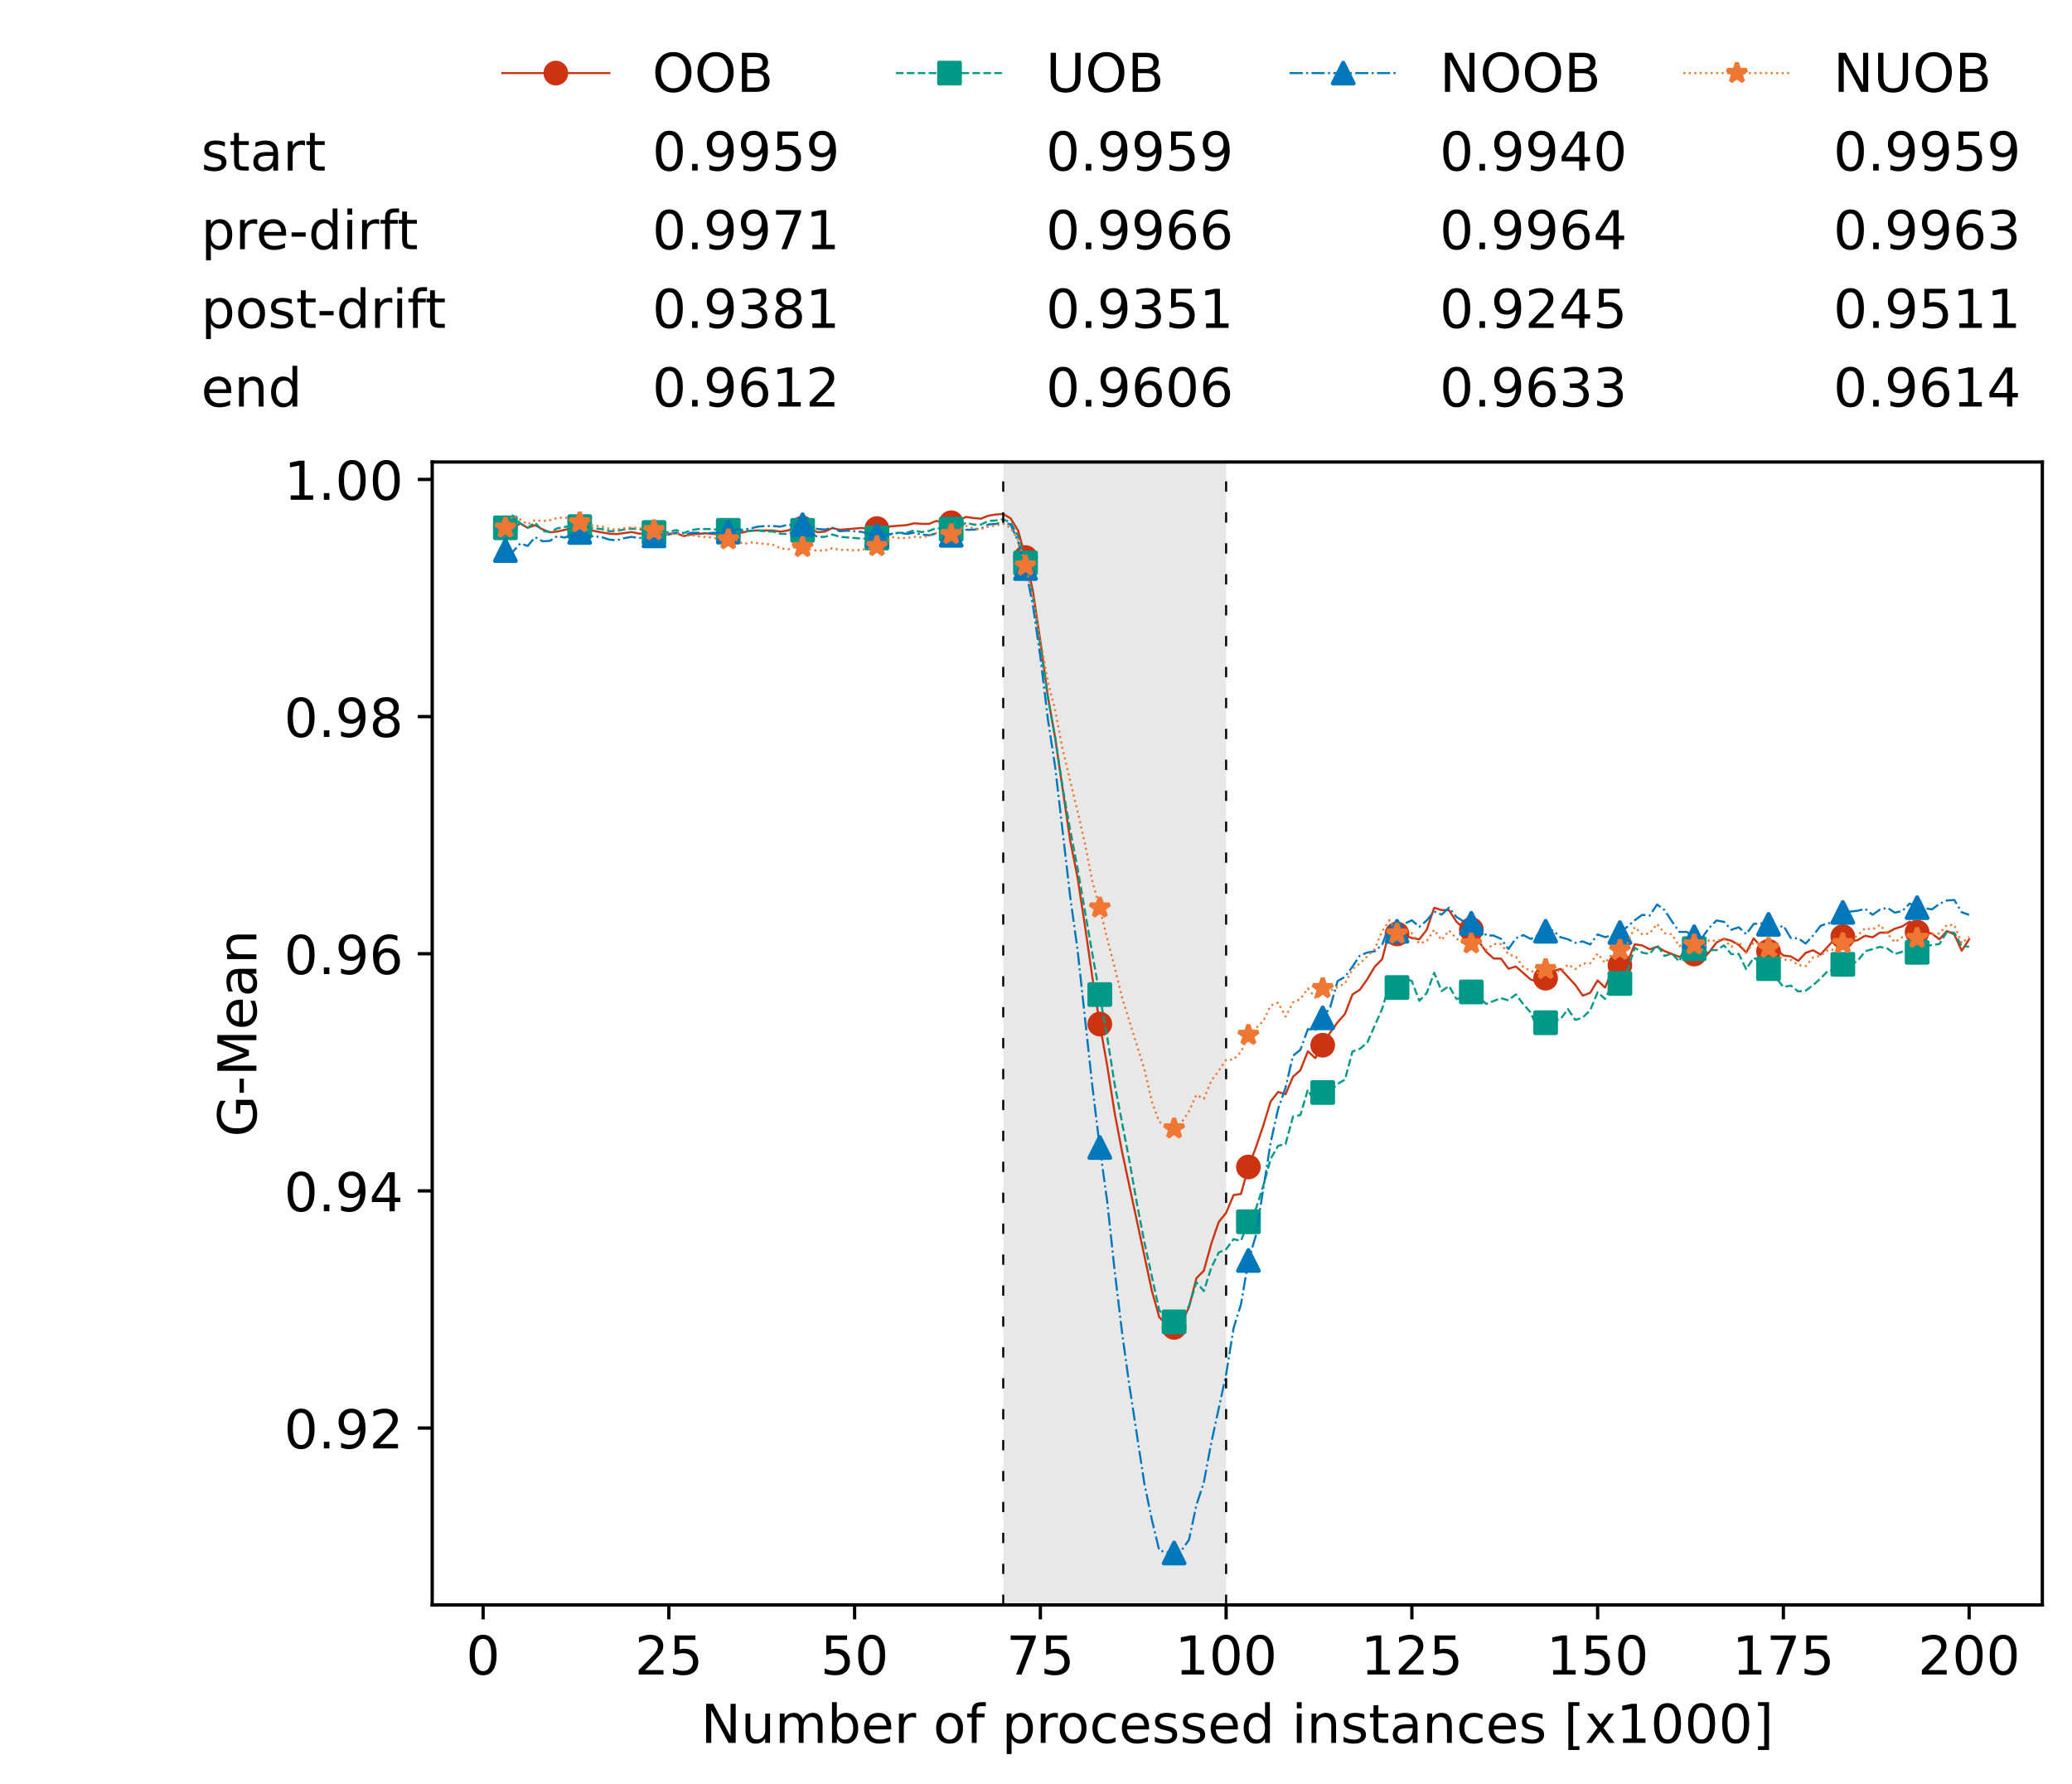 <?xml version="1.0" encoding="utf-8" standalone="no"?>
<!DOCTYPE svg PUBLIC "-//W3C//DTD SVG 1.1//EN"
  "http://www.w3.org/Graphics/SVG/1.1/DTD/svg11.dtd">
<!-- Created with matplotlib (https://matplotlib.org/) -->
<svg height="432.615pt" version="1.1" viewBox="0 0 502.65 432.615" width="502.65pt" xmlns="http://www.w3.org/2000/svg" xmlns:xlink="http://www.w3.org/1999/xlink">
 <defs>
  <style type="text/css">*{stroke-linecap:butt;stroke-linejoin:round;}</style>
 </defs>
 <g id="figure_1">
  <g id="patch_1">
   <path d="M 0 432.615 
L 502.65 432.615 
L 502.65 0 
L 0 0 
z
" style="fill:#ffffff;"/>
  </g>
  <g id="axes_1">
   <g id="patch_2">
    <path d="M 104.85 389.252 
L 495.45 389.252 
L 495.45 112.052 
L 104.85 112.052 
z
" style="fill:#ffffff;"/>
   </g>
   <g id="patch_3">
    <path clip-path="url(#p4a72924ab9)" d="M 297.446 389.252 
L 297.446 112.052 
L 243.372 112.052 
L 243.372 389.252 
z
" style="fill:#d3d3d3;opacity:0.5;"/>
   </g>
   <g id="matplotlib.axis_1">
    <g id="xtick_1">
     <g id="line2d_1">
      <defs>
       <path d="M 0 0 
L 0 3.5 
" id="md6d5a8f31c" style="stroke:#000000;stroke-width:0.8;"/>
      </defs>
      <g>
       <use style="stroke:#000000;stroke-width:0.8;" x="117.197" xlink:href="#md6d5a8f31c" y="389.252"/>
      </g>
     </g>
     <g id="text_1">
      <!-- 0 -->
      <g transform="translate(113.061 406.13)scale(0.13 -0.13)">
       <defs>
        <path d="M 31.781 66.406 
Q 24.172 66.406 20.328 58.906 
Q 16.5 51.422 16.5 36.375 
Q 16.5 21.391 20.328 13.891 
Q 24.172 6.391 31.781 6.391 
Q 39.453 6.391 43.281 13.891 
Q 47.125 21.391 47.125 36.375 
Q 47.125 51.422 43.281 58.906 
Q 39.453 66.406 31.781 66.406 
z
M 31.781 74.219 
Q 44.047 74.219 50.516 64.516 
Q 56.984 54.828 56.984 36.375 
Q 56.984 17.969 50.516 8.266 
Q 44.047 -1.422 31.781 -1.422 
Q 19.531 -1.422 13.062 8.266 
Q 6.594 17.969 6.594 36.375 
Q 6.594 54.828 13.062 64.516 
Q 19.531 74.219 31.781 74.219 
z
" id="DejaVuSans-48"/>
       </defs>
       <use xlink:href="#DejaVuSans-48"/>
      </g>
     </g>
    </g>
    <g id="xtick_2">
     <g id="line2d_2">
      <g>
       <use style="stroke:#000000;stroke-width:0.8;" x="162.259" xlink:href="#md6d5a8f31c" y="389.252"/>
      </g>
     </g>
     <g id="text_2">
      <!-- 25 -->
      <g transform="translate(153.988 406.13)scale(0.13 -0.13)">
       <defs>
        <path d="M 19.188 8.297 
L 53.609 8.297 
L 53.609 0 
L 7.328 0 
L 7.328 8.297 
Q 12.938 14.109 22.625 23.891 
Q 32.328 33.688 34.812 36.531 
Q 39.547 41.844 41.422 45.531 
Q 43.312 49.219 43.312 52.781 
Q 43.312 58.594 39.234 62.25 
Q 35.156 65.922 28.609 65.922 
Q 23.969 65.922 18.812 64.312 
Q 13.672 62.703 7.812 59.422 
L 7.812 69.391 
Q 13.766 71.781 18.938 73 
Q 24.125 74.219 28.422 74.219 
Q 39.75 74.219 46.484 68.547 
Q 53.219 62.891 53.219 53.422 
Q 53.219 48.922 51.531 44.891 
Q 49.859 40.875 45.406 35.406 
Q 44.188 33.984 37.641 27.219 
Q 31.109 20.453 19.188 8.297 
z
" id="DejaVuSans-50"/>
        <path d="M 10.797 72.906 
L 49.516 72.906 
L 49.516 64.594 
L 19.828 64.594 
L 19.828 46.734 
Q 21.969 47.469 24.109 47.828 
Q 26.266 48.188 28.422 48.188 
Q 40.625 48.188 47.75 41.5 
Q 54.891 34.812 54.891 23.391 
Q 54.891 11.625 47.562 5.094 
Q 40.234 -1.422 26.906 -1.422 
Q 22.312 -1.422 17.547 -0.641 
Q 12.797 0.141 7.719 1.703 
L 7.719 11.625 
Q 12.109 9.234 16.797 8.062 
Q 21.484 6.891 26.703 6.891 
Q 35.156 6.891 40.078 11.328 
Q 45.016 15.766 45.016 23.391 
Q 45.016 31 40.078 35.438 
Q 35.156 39.891 26.703 39.891 
Q 22.75 39.891 18.812 39.016 
Q 14.891 38.141 10.797 36.281 
z
" id="DejaVuSans-53"/>
       </defs>
       <use xlink:href="#DejaVuSans-50"/>
       <use x="63.623" xlink:href="#DejaVuSans-53"/>
      </g>
     </g>
    </g>
    <g id="xtick_3">
     <g id="line2d_3">
      <g>
       <use style="stroke:#000000;stroke-width:0.8;" x="207.322" xlink:href="#md6d5a8f31c" y="389.252"/>
      </g>
     </g>
     <g id="text_3">
      <!-- 50 -->
      <g transform="translate(199.05 406.13)scale(0.13 -0.13)">
       <use xlink:href="#DejaVuSans-53"/>
       <use x="63.623" xlink:href="#DejaVuSans-48"/>
      </g>
     </g>
    </g>
    <g id="xtick_4">
     <g id="line2d_4">
      <g>
       <use style="stroke:#000000;stroke-width:0.8;" x="252.384" xlink:href="#md6d5a8f31c" y="389.252"/>
      </g>
     </g>
     <g id="text_4">
      <!-- 75 -->
      <g transform="translate(244.113 406.13)scale(0.13 -0.13)">
       <defs>
        <path d="M 8.203 72.906 
L 55.078 72.906 
L 55.078 68.703 
L 28.609 0 
L 18.312 0 
L 43.219 64.594 
L 8.203 64.594 
z
" id="DejaVuSans-55"/>
       </defs>
       <use xlink:href="#DejaVuSans-55"/>
       <use x="63.623" xlink:href="#DejaVuSans-53"/>
      </g>
     </g>
    </g>
    <g id="xtick_5">
     <g id="line2d_5">
      <g>
       <use style="stroke:#000000;stroke-width:0.8;" x="297.446" xlink:href="#md6d5a8f31c" y="389.252"/>
      </g>
     </g>
     <g id="text_5">
      <!-- 100 -->
      <g transform="translate(285.039 406.13)scale(0.13 -0.13)">
       <defs>
        <path d="M 12.406 8.297 
L 28.516 8.297 
L 28.516 63.922 
L 10.984 60.406 
L 10.984 69.391 
L 28.422 72.906 
L 38.281 72.906 
L 38.281 8.297 
L 54.391 8.297 
L 54.391 0 
L 12.406 0 
z
" id="DejaVuSans-49"/>
       </defs>
       <use xlink:href="#DejaVuSans-49"/>
       <use x="63.623" xlink:href="#DejaVuSans-48"/>
       <use x="127.246" xlink:href="#DejaVuSans-48"/>
      </g>
     </g>
    </g>
    <g id="xtick_6">
     <g id="line2d_6">
      <g>
       <use style="stroke:#000000;stroke-width:0.8;" x="342.509" xlink:href="#md6d5a8f31c" y="389.252"/>
      </g>
     </g>
     <g id="text_6">
      <!-- 125 -->
      <g transform="translate(330.102 406.13)scale(0.13 -0.13)">
       <use xlink:href="#DejaVuSans-49"/>
       <use x="63.623" xlink:href="#DejaVuSans-50"/>
       <use x="127.246" xlink:href="#DejaVuSans-53"/>
      </g>
     </g>
    </g>
    <g id="xtick_7">
     <g id="line2d_7">
      <g>
       <use style="stroke:#000000;stroke-width:0.8;" x="387.571" xlink:href="#md6d5a8f31c" y="389.252"/>
      </g>
     </g>
     <g id="text_7">
      <!-- 150 -->
      <g transform="translate(375.164 406.13)scale(0.13 -0.13)">
       <use xlink:href="#DejaVuSans-49"/>
       <use x="63.623" xlink:href="#DejaVuSans-53"/>
       <use x="127.246" xlink:href="#DejaVuSans-48"/>
      </g>
     </g>
    </g>
    <g id="xtick_8">
     <g id="line2d_8">
      <g>
       <use style="stroke:#000000;stroke-width:0.8;" x="432.633" xlink:href="#md6d5a8f31c" y="389.252"/>
      </g>
     </g>
     <g id="text_8">
      <!-- 175 -->
      <g transform="translate(420.226 406.13)scale(0.13 -0.13)">
       <use xlink:href="#DejaVuSans-49"/>
       <use x="63.623" xlink:href="#DejaVuSans-55"/>
       <use x="127.246" xlink:href="#DejaVuSans-53"/>
      </g>
     </g>
    </g>
    <g id="xtick_9">
     <g id="line2d_9">
      <g>
       <use style="stroke:#000000;stroke-width:0.8;" x="477.695" xlink:href="#md6d5a8f31c" y="389.252"/>
      </g>
     </g>
     <g id="text_9">
      <!-- 200 -->
      <g transform="translate(465.289 406.13)scale(0.13 -0.13)">
       <use xlink:href="#DejaVuSans-50"/>
       <use x="63.623" xlink:href="#DejaVuSans-48"/>
       <use x="127.246" xlink:href="#DejaVuSans-48"/>
      </g>
     </g>
    </g>
    <g id="text_10">
     <!-- Number of processed instances [x1000] -->
     <g transform="translate(170.025 422.711)scale(0.13 -0.13)">
      <defs>
       <path d="M 9.812 72.906 
L 23.094 72.906 
L 55.422 11.922 
L 55.422 72.906 
L 64.984 72.906 
L 64.984 0 
L 51.703 0 
L 19.391 60.984 
L 19.391 0 
L 9.812 0 
z
" id="DejaVuSans-78"/>
       <path d="M 8.5 21.578 
L 8.5 54.688 
L 17.484 54.688 
L 17.484 21.922 
Q 17.484 14.156 20.5 10.266 
Q 23.531 6.391 29.594 6.391 
Q 36.859 6.391 41.078 11.031 
Q 45.312 15.672 45.312 23.688 
L 45.312 54.688 
L 54.297 54.688 
L 54.297 0 
L 45.312 0 
L 45.312 8.406 
Q 42.047 3.422 37.719 1 
Q 33.406 -1.422 27.688 -1.422 
Q 18.266 -1.422 13.375 4.438 
Q 8.5 10.297 8.5 21.578 
z
M 31.109 56 
z
" id="DejaVuSans-117"/>
       <path d="M 52 44.188 
Q 55.375 50.25 60.062 53.125 
Q 64.75 56 71.094 56 
Q 79.641 56 84.281 50.016 
Q 88.922 44.047 88.922 33.016 
L 88.922 0 
L 79.891 0 
L 79.891 32.719 
Q 79.891 40.578 77.094 44.375 
Q 74.312 48.188 68.609 48.188 
Q 61.625 48.188 57.562 43.547 
Q 53.516 38.922 53.516 30.906 
L 53.516 0 
L 44.484 0 
L 44.484 32.719 
Q 44.484 40.625 41.703 44.406 
Q 38.922 48.188 33.109 48.188 
Q 26.219 48.188 22.156 43.531 
Q 18.109 38.875 18.109 30.906 
L 18.109 0 
L 9.078 0 
L 9.078 54.688 
L 18.109 54.688 
L 18.109 46.188 
Q 21.188 51.219 25.484 53.609 
Q 29.781 56 35.688 56 
Q 41.656 56 45.828 52.969 
Q 50 49.953 52 44.188 
z
" id="DejaVuSans-109"/>
       <path d="M 48.688 27.297 
Q 48.688 37.203 44.609 42.844 
Q 40.531 48.484 33.406 48.484 
Q 26.266 48.484 22.188 42.844 
Q 18.109 37.203 18.109 27.297 
Q 18.109 17.391 22.188 11.75 
Q 26.266 6.109 33.406 6.109 
Q 40.531 6.109 44.609 11.75 
Q 48.688 17.391 48.688 27.297 
z
M 18.109 46.391 
Q 20.953 51.266 25.266 53.625 
Q 29.594 56 35.594 56 
Q 45.562 56 51.781 48.094 
Q 58.016 40.188 58.016 27.297 
Q 58.016 14.406 51.781 6.484 
Q 45.562 -1.422 35.594 -1.422 
Q 29.594 -1.422 25.266 0.953 
Q 20.953 3.328 18.109 8.203 
L 18.109 0 
L 9.078 0 
L 9.078 75.984 
L 18.109 75.984 
z
" id="DejaVuSans-98"/>
       <path d="M 56.203 29.594 
L 56.203 25.203 
L 14.891 25.203 
Q 15.484 15.922 20.484 11.062 
Q 25.484 6.203 34.422 6.203 
Q 39.594 6.203 44.453 7.469 
Q 49.312 8.734 54.109 11.281 
L 54.109 2.781 
Q 49.266 0.734 44.188 -0.344 
Q 39.109 -1.422 33.891 -1.422 
Q 20.797 -1.422 13.156 6.188 
Q 5.516 13.812 5.516 26.812 
Q 5.516 40.234 12.766 48.109 
Q 20.016 56 32.328 56 
Q 43.359 56 49.781 48.891 
Q 56.203 41.797 56.203 29.594 
z
M 47.219 32.234 
Q 47.125 39.594 43.094 43.984 
Q 39.062 48.391 32.422 48.391 
Q 24.906 48.391 20.391 44.141 
Q 15.875 39.891 15.188 32.172 
z
" id="DejaVuSans-101"/>
       <path d="M 41.109 46.297 
Q 39.594 47.172 37.812 47.578 
Q 36.031 48 33.891 48 
Q 26.266 48 22.188 43.047 
Q 18.109 38.094 18.109 28.812 
L 18.109 0 
L 9.078 0 
L 9.078 54.688 
L 18.109 54.688 
L 18.109 46.188 
Q 20.953 51.172 25.484 53.578 
Q 30.031 56 36.531 56 
Q 37.453 56 38.578 55.875 
Q 39.703 55.766 41.062 55.516 
z
" id="DejaVuSans-114"/>
       <path id="DejaVuSans-32"/>
       <path d="M 30.609 48.391 
Q 23.391 48.391 19.188 42.75 
Q 14.984 37.109 14.984 27.297 
Q 14.984 17.484 19.156 11.844 
Q 23.344 6.203 30.609 6.203 
Q 37.797 6.203 41.984 11.859 
Q 46.188 17.531 46.188 27.297 
Q 46.188 37.016 41.984 42.703 
Q 37.797 48.391 30.609 48.391 
z
M 30.609 56 
Q 42.328 56 49.016 48.375 
Q 55.719 40.766 55.719 27.297 
Q 55.719 13.875 49.016 6.219 
Q 42.328 -1.422 30.609 -1.422 
Q 18.844 -1.422 12.172 6.219 
Q 5.516 13.875 5.516 27.297 
Q 5.516 40.766 12.172 48.375 
Q 18.844 56 30.609 56 
z
" id="DejaVuSans-111"/>
       <path d="M 37.109 75.984 
L 37.109 68.5 
L 28.516 68.5 
Q 23.688 68.5 21.797 66.547 
Q 19.922 64.594 19.922 59.516 
L 19.922 54.688 
L 34.719 54.688 
L 34.719 47.703 
L 19.922 47.703 
L 19.922 0 
L 10.891 0 
L 10.891 47.703 
L 2.297 47.703 
L 2.297 54.688 
L 10.891 54.688 
L 10.891 58.5 
Q 10.891 67.625 15.141 71.797 
Q 19.391 75.984 28.609 75.984 
z
" id="DejaVuSans-102"/>
       <path d="M 18.109 8.203 
L 18.109 -20.797 
L 9.078 -20.797 
L 9.078 54.688 
L 18.109 54.688 
L 18.109 46.391 
Q 20.953 51.266 25.266 53.625 
Q 29.594 56 35.594 56 
Q 45.562 56 51.781 48.094 
Q 58.016 40.188 58.016 27.297 
Q 58.016 14.406 51.781 6.484 
Q 45.562 -1.422 35.594 -1.422 
Q 29.594 -1.422 25.266 0.953 
Q 20.953 3.328 18.109 8.203 
z
M 48.688 27.297 
Q 48.688 37.203 44.609 42.844 
Q 40.531 48.484 33.406 48.484 
Q 26.266 48.484 22.188 42.844 
Q 18.109 37.203 18.109 27.297 
Q 18.109 17.391 22.188 11.75 
Q 26.266 6.109 33.406 6.109 
Q 40.531 6.109 44.609 11.75 
Q 48.688 17.391 48.688 27.297 
z
" id="DejaVuSans-112"/>
       <path d="M 48.781 52.594 
L 48.781 44.188 
Q 44.969 46.297 41.141 47.344 
Q 37.312 48.391 33.406 48.391 
Q 24.656 48.391 19.812 42.844 
Q 14.984 37.312 14.984 27.297 
Q 14.984 17.281 19.812 11.734 
Q 24.656 6.203 33.406 6.203 
Q 37.312 6.203 41.141 7.25 
Q 44.969 8.297 48.781 10.406 
L 48.781 2.094 
Q 45.016 0.344 40.984 -0.531 
Q 36.969 -1.422 32.422 -1.422 
Q 20.062 -1.422 12.781 6.344 
Q 5.516 14.109 5.516 27.297 
Q 5.516 40.672 12.859 48.328 
Q 20.219 56 33.016 56 
Q 37.156 56 41.109 55.141 
Q 45.062 54.297 48.781 52.594 
z
" id="DejaVuSans-99"/>
       <path d="M 44.281 53.078 
L 44.281 44.578 
Q 40.484 46.531 36.375 47.5 
Q 32.281 48.484 27.875 48.484 
Q 21.188 48.484 17.844 46.438 
Q 14.5 44.391 14.5 40.281 
Q 14.5 37.156 16.891 35.375 
Q 19.281 33.594 26.516 31.984 
L 29.594 31.297 
Q 39.156 29.25 43.188 25.516 
Q 47.219 21.781 47.219 15.094 
Q 47.219 7.469 41.188 3.016 
Q 35.156 -1.422 24.609 -1.422 
Q 20.219 -1.422 15.453 -0.562 
Q 10.688 0.297 5.422 2 
L 5.422 11.281 
Q 10.406 8.688 15.234 7.391 
Q 20.062 6.109 24.812 6.109 
Q 31.156 6.109 34.562 8.281 
Q 37.984 10.453 37.984 14.406 
Q 37.984 18.062 35.516 20.016 
Q 33.062 21.969 24.703 23.781 
L 21.578 24.516 
Q 13.234 26.266 9.516 29.906 
Q 5.812 33.547 5.812 39.891 
Q 5.812 47.609 11.281 51.797 
Q 16.75 56 26.812 56 
Q 31.781 56 36.172 55.266 
Q 40.578 54.547 44.281 53.078 
z
" id="DejaVuSans-115"/>
       <path d="M 45.406 46.391 
L 45.406 75.984 
L 54.391 75.984 
L 54.391 0 
L 45.406 0 
L 45.406 8.203 
Q 42.578 3.328 38.25 0.953 
Q 33.938 -1.422 27.875 -1.422 
Q 17.969 -1.422 11.734 6.484 
Q 5.516 14.406 5.516 27.297 
Q 5.516 40.188 11.734 48.094 
Q 17.969 56 27.875 56 
Q 33.938 56 38.25 53.625 
Q 42.578 51.266 45.406 46.391 
z
M 14.797 27.297 
Q 14.797 17.391 18.875 11.75 
Q 22.953 6.109 30.078 6.109 
Q 37.203 6.109 41.297 11.75 
Q 45.406 17.391 45.406 27.297 
Q 45.406 37.203 41.297 42.844 
Q 37.203 48.484 30.078 48.484 
Q 22.953 48.484 18.875 42.844 
Q 14.797 37.203 14.797 27.297 
z
" id="DejaVuSans-100"/>
       <path d="M 9.422 54.688 
L 18.406 54.688 
L 18.406 0 
L 9.422 0 
z
M 9.422 75.984 
L 18.406 75.984 
L 18.406 64.594 
L 9.422 64.594 
z
" id="DejaVuSans-105"/>
       <path d="M 54.891 33.016 
L 54.891 0 
L 45.906 0 
L 45.906 32.719 
Q 45.906 40.484 42.875 44.328 
Q 39.844 48.188 33.797 48.188 
Q 26.516 48.188 22.312 43.547 
Q 18.109 38.922 18.109 30.906 
L 18.109 0 
L 9.078 0 
L 9.078 54.688 
L 18.109 54.688 
L 18.109 46.188 
Q 21.344 51.125 25.703 53.562 
Q 30.078 56 35.797 56 
Q 45.219 56 50.047 50.172 
Q 54.891 44.344 54.891 33.016 
z
" id="DejaVuSans-110"/>
       <path d="M 18.312 70.219 
L 18.312 54.688 
L 36.812 54.688 
L 36.812 47.703 
L 18.312 47.703 
L 18.312 18.016 
Q 18.312 11.328 20.141 9.422 
Q 21.969 7.516 27.594 7.516 
L 36.812 7.516 
L 36.812 0 
L 27.594 0 
Q 17.188 0 13.234 3.875 
Q 9.281 7.766 9.281 18.016 
L 9.281 47.703 
L 2.688 47.703 
L 2.688 54.688 
L 9.281 54.688 
L 9.281 70.219 
z
" id="DejaVuSans-116"/>
       <path d="M 34.281 27.484 
Q 23.391 27.484 19.188 25 
Q 14.984 22.516 14.984 16.5 
Q 14.984 11.719 18.141 8.906 
Q 21.297 6.109 26.703 6.109 
Q 34.188 6.109 38.703 11.406 
Q 43.219 16.703 43.219 25.484 
L 43.219 27.484 
z
M 52.203 31.203 
L 52.203 0 
L 43.219 0 
L 43.219 8.297 
Q 40.141 3.328 35.547 0.953 
Q 30.953 -1.422 24.312 -1.422 
Q 15.922 -1.422 10.953 3.297 
Q 6 8.016 6 15.922 
Q 6 25.141 12.172 29.828 
Q 18.359 34.516 30.609 34.516 
L 43.219 34.516 
L 43.219 35.406 
Q 43.219 41.609 39.141 45 
Q 35.062 48.391 27.688 48.391 
Q 23 48.391 18.547 47.266 
Q 14.109 46.141 10.016 43.891 
L 10.016 52.203 
Q 14.938 54.109 19.578 55.047 
Q 24.219 56 28.609 56 
Q 40.484 56 46.344 49.844 
Q 52.203 43.703 52.203 31.203 
z
" id="DejaVuSans-97"/>
       <path d="M 8.594 75.984 
L 29.297 75.984 
L 29.297 69 
L 17.578 69 
L 17.578 -6.203 
L 29.297 -6.203 
L 29.297 -13.188 
L 8.594 -13.188 
z
" id="DejaVuSans-91"/>
       <path d="M 54.891 54.688 
L 35.109 28.078 
L 55.906 0 
L 45.312 0 
L 29.391 21.484 
L 13.484 0 
L 2.875 0 
L 24.125 28.609 
L 4.688 54.688 
L 15.281 54.688 
L 29.781 35.203 
L 44.281 54.688 
z
" id="DejaVuSans-120"/>
       <path d="M 30.422 75.984 
L 30.422 -13.188 
L 9.719 -13.188 
L 9.719 -6.203 
L 21.391 -6.203 
L 21.391 69 
L 9.719 69 
L 9.719 75.984 
z
" id="DejaVuSans-93"/>
      </defs>
      <use xlink:href="#DejaVuSans-78"/>
      <use x="74.805" xlink:href="#DejaVuSans-117"/>
      <use x="138.184" xlink:href="#DejaVuSans-109"/>
      <use x="235.596" xlink:href="#DejaVuSans-98"/>
      <use x="299.072" xlink:href="#DejaVuSans-101"/>
      <use x="360.596" xlink:href="#DejaVuSans-114"/>
      <use x="401.709" xlink:href="#DejaVuSans-32"/>
      <use x="433.496" xlink:href="#DejaVuSans-111"/>
      <use x="494.678" xlink:href="#DejaVuSans-102"/>
      <use x="529.883" xlink:href="#DejaVuSans-32"/>
      <use x="561.67" xlink:href="#DejaVuSans-112"/>
      <use x="625.146" xlink:href="#DejaVuSans-114"/>
      <use x="664.01" xlink:href="#DejaVuSans-111"/>
      <use x="725.191" xlink:href="#DejaVuSans-99"/>
      <use x="780.172" xlink:href="#DejaVuSans-101"/>
      <use x="841.695" xlink:href="#DejaVuSans-115"/>
      <use x="893.795" xlink:href="#DejaVuSans-115"/>
      <use x="945.895" xlink:href="#DejaVuSans-101"/>
      <use x="1007.418" xlink:href="#DejaVuSans-100"/>
      <use x="1070.895" xlink:href="#DejaVuSans-32"/>
      <use x="1102.682" xlink:href="#DejaVuSans-105"/>
      <use x="1130.465" xlink:href="#DejaVuSans-110"/>
      <use x="1193.844" xlink:href="#DejaVuSans-115"/>
      <use x="1245.943" xlink:href="#DejaVuSans-116"/>
      <use x="1285.152" xlink:href="#DejaVuSans-97"/>
      <use x="1346.432" xlink:href="#DejaVuSans-110"/>
      <use x="1409.811" xlink:href="#DejaVuSans-99"/>
      <use x="1464.791" xlink:href="#DejaVuSans-101"/>
      <use x="1526.314" xlink:href="#DejaVuSans-115"/>
      <use x="1578.414" xlink:href="#DejaVuSans-32"/>
      <use x="1610.201" xlink:href="#DejaVuSans-91"/>
      <use x="1649.215" xlink:href="#DejaVuSans-120"/>
      <use x="1708.395" xlink:href="#DejaVuSans-49"/>
      <use x="1772.018" xlink:href="#DejaVuSans-48"/>
      <use x="1835.641" xlink:href="#DejaVuSans-48"/>
      <use x="1899.264" xlink:href="#DejaVuSans-48"/>
      <use x="1962.887" xlink:href="#DejaVuSans-93"/>
     </g>
    </g>
   </g>
   <g id="matplotlib.axis_2">
    <g id="ytick_1">
     <g id="line2d_10">
      <defs>
       <path d="M 0 0 
L -3.5 0 
" id="mb67575e5f2" style="stroke:#000000;stroke-width:0.8;"/>
      </defs>
      <g>
       <use style="stroke:#000000;stroke-width:0.8;" x="104.85" xlink:href="#mb67575e5f2" y="346.349"/>
      </g>
     </g>
     <g id="text_11">
      <!-- 0.92 -->
      <g transform="translate(68.905 351.288)scale(0.13 -0.13)">
       <defs>
        <path d="M 10.688 12.406 
L 21 12.406 
L 21 0 
L 10.688 0 
z
" id="DejaVuSans-46"/>
        <path d="M 10.984 1.516 
L 10.984 10.5 
Q 14.703 8.734 18.5 7.812 
Q 22.312 6.891 25.984 6.891 
Q 35.75 6.891 40.891 13.453 
Q 46.047 20.016 46.781 33.406 
Q 43.953 29.203 39.594 26.953 
Q 35.25 24.703 29.984 24.703 
Q 19.047 24.703 12.672 31.312 
Q 6.297 37.938 6.297 49.422 
Q 6.297 60.641 12.938 67.422 
Q 19.578 74.219 30.609 74.219 
Q 43.266 74.219 49.922 64.516 
Q 56.594 54.828 56.594 36.375 
Q 56.594 19.141 48.406 8.859 
Q 40.234 -1.422 26.422 -1.422 
Q 22.703 -1.422 18.891 -0.688 
Q 15.094 0.047 10.984 1.516 
z
M 30.609 32.422 
Q 37.25 32.422 41.125 36.953 
Q 45.016 41.5 45.016 49.422 
Q 45.016 57.281 41.125 61.844 
Q 37.25 66.406 30.609 66.406 
Q 23.969 66.406 20.094 61.844 
Q 16.219 57.281 16.219 49.422 
Q 16.219 41.5 20.094 36.953 
Q 23.969 32.422 30.609 32.422 
z
" id="DejaVuSans-57"/>
       </defs>
       <use xlink:href="#DejaVuSans-48"/>
       <use x="63.623" xlink:href="#DejaVuSans-46"/>
       <use x="95.41" xlink:href="#DejaVuSans-57"/>
       <use x="159.033" xlink:href="#DejaVuSans-50"/>
      </g>
     </g>
    </g>
    <g id="ytick_2">
     <g id="line2d_11">
      <g>
       <use style="stroke:#000000;stroke-width:0.8;" x="104.85" xlink:href="#mb67575e5f2" y="288.831"/>
      </g>
     </g>
     <g id="text_12">
      <!-- 0.94 -->
      <g transform="translate(68.905 293.77)scale(0.13 -0.13)">
       <defs>
        <path d="M 37.797 64.312 
L 12.891 25.391 
L 37.797 25.391 
z
M 35.203 72.906 
L 47.609 72.906 
L 47.609 25.391 
L 58.016 25.391 
L 58.016 17.188 
L 47.609 17.188 
L 47.609 0 
L 37.797 0 
L 37.797 17.188 
L 4.891 17.188 
L 4.891 26.703 
z
" id="DejaVuSans-52"/>
       </defs>
       <use xlink:href="#DejaVuSans-48"/>
       <use x="63.623" xlink:href="#DejaVuSans-46"/>
       <use x="95.41" xlink:href="#DejaVuSans-57"/>
       <use x="159.033" xlink:href="#DejaVuSans-52"/>
      </g>
     </g>
    </g>
    <g id="ytick_3">
     <g id="line2d_12">
      <g>
       <use style="stroke:#000000;stroke-width:0.8;" x="104.85" xlink:href="#mb67575e5f2" y="231.312"/>
      </g>
     </g>
     <g id="text_13">
      <!-- 0.96 -->
      <g transform="translate(68.905 236.251)scale(0.13 -0.13)">
       <defs>
        <path d="M 33.016 40.375 
Q 26.375 40.375 22.484 35.828 
Q 18.609 31.297 18.609 23.391 
Q 18.609 15.531 22.484 10.953 
Q 26.375 6.391 33.016 6.391 
Q 39.656 6.391 43.531 10.953 
Q 47.406 15.531 47.406 23.391 
Q 47.406 31.297 43.531 35.828 
Q 39.656 40.375 33.016 40.375 
z
M 52.594 71.297 
L 52.594 62.312 
Q 48.875 64.062 45.094 64.984 
Q 41.312 65.922 37.594 65.922 
Q 27.828 65.922 22.672 59.328 
Q 17.531 52.734 16.797 39.406 
Q 19.672 43.656 24.016 45.922 
Q 28.375 48.188 33.594 48.188 
Q 44.578 48.188 50.953 41.516 
Q 57.328 34.859 57.328 23.391 
Q 57.328 12.156 50.688 5.359 
Q 44.047 -1.422 33.016 -1.422 
Q 20.359 -1.422 13.672 8.266 
Q 6.984 17.969 6.984 36.375 
Q 6.984 53.656 15.188 63.938 
Q 23.391 74.219 37.203 74.219 
Q 40.922 74.219 44.703 73.484 
Q 48.484 72.75 52.594 71.297 
z
" id="DejaVuSans-54"/>
       </defs>
       <use xlink:href="#DejaVuSans-48"/>
       <use x="63.623" xlink:href="#DejaVuSans-46"/>
       <use x="95.41" xlink:href="#DejaVuSans-57"/>
       <use x="159.033" xlink:href="#DejaVuSans-54"/>
      </g>
     </g>
    </g>
    <g id="ytick_4">
     <g id="line2d_13">
      <g>
       <use style="stroke:#000000;stroke-width:0.8;" x="104.85" xlink:href="#mb67575e5f2" y="173.794"/>
      </g>
     </g>
     <g id="text_14">
      <!-- 0.98 -->
      <g transform="translate(68.905 178.733)scale(0.13 -0.13)">
       <defs>
        <path d="M 31.781 34.625 
Q 24.75 34.625 20.719 30.859 
Q 16.703 27.094 16.703 20.516 
Q 16.703 13.922 20.719 10.156 
Q 24.75 6.391 31.781 6.391 
Q 38.812 6.391 42.859 10.172 
Q 46.922 13.969 46.922 20.516 
Q 46.922 27.094 42.891 30.859 
Q 38.875 34.625 31.781 34.625 
z
M 21.922 38.812 
Q 15.578 40.375 12.031 44.719 
Q 8.5 49.078 8.5 55.328 
Q 8.5 64.062 14.719 69.141 
Q 20.953 74.219 31.781 74.219 
Q 42.672 74.219 48.875 69.141 
Q 55.078 64.062 55.078 55.328 
Q 55.078 49.078 51.531 44.719 
Q 48 40.375 41.703 38.812 
Q 48.828 37.156 52.797 32.312 
Q 56.781 27.484 56.781 20.516 
Q 56.781 9.906 50.312 4.234 
Q 43.844 -1.422 31.781 -1.422 
Q 19.734 -1.422 13.25 4.234 
Q 6.781 9.906 6.781 20.516 
Q 6.781 27.484 10.781 32.312 
Q 14.797 37.156 21.922 38.812 
z
M 18.312 54.391 
Q 18.312 48.734 21.844 45.562 
Q 25.391 42.391 31.781 42.391 
Q 38.141 42.391 41.719 45.562 
Q 45.312 48.734 45.312 54.391 
Q 45.312 60.062 41.719 63.234 
Q 38.141 66.406 31.781 66.406 
Q 25.391 66.406 21.844 63.234 
Q 18.312 60.062 18.312 54.391 
z
" id="DejaVuSans-56"/>
       </defs>
       <use xlink:href="#DejaVuSans-48"/>
       <use x="63.623" xlink:href="#DejaVuSans-46"/>
       <use x="95.41" xlink:href="#DejaVuSans-57"/>
       <use x="159.033" xlink:href="#DejaVuSans-56"/>
      </g>
     </g>
    </g>
    <g id="ytick_5">
     <g id="line2d_14">
      <g>
       <use style="stroke:#000000;stroke-width:0.8;" x="104.85" xlink:href="#mb67575e5f2" y="116.276"/>
      </g>
     </g>
     <g id="text_15">
      <!-- 1.00 -->
      <g transform="translate(68.905 121.215)scale(0.13 -0.13)">
       <use xlink:href="#DejaVuSans-49"/>
       <use x="63.623" xlink:href="#DejaVuSans-46"/>
       <use x="95.41" xlink:href="#DejaVuSans-48"/>
       <use x="159.033" xlink:href="#DejaVuSans-48"/>
      </g>
     </g>
    </g>
    <g id="text_16">
     <!-- G-Mean -->
     <g transform="translate(62.201 275.744)rotate(-90)scale(0.13 -0.13)">
      <defs>
       <path d="M 59.516 10.406 
L 59.516 29.984 
L 43.406 29.984 
L 43.406 38.094 
L 69.281 38.094 
L 69.281 6.781 
Q 63.578 2.734 56.688 0.656 
Q 49.812 -1.422 42 -1.422 
Q 24.906 -1.422 15.25 8.562 
Q 5.609 18.562 5.609 36.375 
Q 5.609 54.25 15.25 64.234 
Q 24.906 74.219 42 74.219 
Q 49.125 74.219 55.547 72.453 
Q 61.969 70.703 67.391 67.281 
L 67.391 56.781 
Q 61.922 61.422 55.766 63.766 
Q 49.609 66.109 42.828 66.109 
Q 29.438 66.109 22.719 58.641 
Q 16.016 51.172 16.016 36.375 
Q 16.016 21.625 22.719 14.156 
Q 29.438 6.688 42.828 6.688 
Q 48.047 6.688 52.141 7.594 
Q 56.25 8.5 59.516 10.406 
z
" id="DejaVuSans-71"/>
       <path d="M 4.891 31.391 
L 31.203 31.391 
L 31.203 23.391 
L 4.891 23.391 
z
" id="DejaVuSans-45"/>
       <path d="M 9.812 72.906 
L 24.516 72.906 
L 43.109 23.297 
L 61.812 72.906 
L 76.516 72.906 
L 76.516 0 
L 66.891 0 
L 66.891 64.016 
L 48.094 14.016 
L 38.188 14.016 
L 19.391 64.016 
L 19.391 0 
L 9.812 0 
z
" id="DejaVuSans-77"/>
      </defs>
      <use xlink:href="#DejaVuSans-71"/>
      <use x="77.49" xlink:href="#DejaVuSans-45"/>
      <use x="113.574" xlink:href="#DejaVuSans-77"/>
      <use x="199.854" xlink:href="#DejaVuSans-101"/>
      <use x="261.377" xlink:href="#DejaVuSans-97"/>
      <use x="322.656" xlink:href="#DejaVuSans-110"/>
     </g>
    </g>
   </g>
   <g id="line2d_15"/>
   <g id="line2d_16"/>
   <g id="line2d_17"/>
   <g id="line2d_18"/>
   <g id="line2d_19"/>
   <g id="line2d_20">
    <path clip-path="url(#p4a72924ab9)" d="M 122.605 128.014 
L 124.407 127.992 
L 126.21 126.975 
L 128.012 128.016 
L 129.815 127.374 
L 131.617 128.377 
L 133.419 129.109 
L 135.222 128.907 
L 138.827 128.081 
L 142.432 128.469 
L 147.839 129.447 
L 149.642 129.528 
L 153.247 129.035 
L 155.049 129.418 
L 158.654 129.473 
L 162.259 129.472 
L 164.062 129.304 
L 165.864 130.039 
L 167.667 129.614 
L 171.272 129.343 
L 174.877 129.649 
L 176.679 129.366 
L 178.482 129.381 
L 180.284 129.115 
L 182.087 128.677 
L 187.494 128.653 
L 189.297 128.938 
L 191.099 128.662 
L 192.902 128.082 
L 194.704 128.082 
L 196.507 128.226 
L 198.309 129.076 
L 200.112 128.936 
L 201.914 128.062 
L 203.717 128.486 
L 209.124 128.053 
L 210.927 128.334 
L 212.729 128.197 
L 216.334 127.629 
L 219.939 127.358 
L 221.742 126.916 
L 223.544 127.051 
L 225.347 127.066 
L 227.149 126.339 
L 228.952 126.763 
L 230.754 126.778 
L 232.557 126.204 
L 234.359 125.359 
L 236.162 125.647 
L 237.964 125.791 
L 239.767 125.084 
L 241.569 124.794 
L 243.372 124.652 
L 245.174 125.733 
L 246.976 128.666 
L 248.779 135.231 
L 250.581 143.339 
L 252.384 155.517 
L 254.186 168.783 
L 255.989 179.038 
L 259.594 203.719 
L 261.396 212.781 
L 263.199 224.528 
L 265.001 237.06 
L 266.804 248.364 
L 268.606 258.514 
L 270.409 269.945 
L 272.211 279.384 
L 277.619 304.578 
L 279.421 313.03 
L 281.224 319.445 
L 283.026 321.298 
L 284.829 321.938 
L 286.631 320.832 
L 288.434 317.052 
L 290.236 310.001 
L 292.039 308.193 
L 293.841 301.678 
L 295.644 296.399 
L 297.446 294.164 
L 299.249 289.852 
L 301.051 289.578 
L 302.854 283.028 
L 304.656 278.314 
L 306.459 273 
L 308.261 267.114 
L 310.064 264.838 
L 311.866 265.392 
L 313.669 261.151 
L 315.471 259.561 
L 317.274 254.979 
L 319.076 256.627 
L 322.681 250.436 
L 324.484 247.956 
L 326.286 245.898 
L 328.089 241.2 
L 329.891 240.043 
L 331.694 237.476 
L 333.496 234.461 
L 335.299 232.64 
L 337.101 225.686 
L 338.904 226.518 
L 340.706 226.831 
L 342.509 227.506 
L 344.311 227.815 
L 346.114 225.513 
L 347.916 220.162 
L 349.719 220.723 
L 351.521 220.755 
L 353.324 223.55 
L 355.126 225.205 
L 356.928 225.435 
L 358.731 228.291 
L 360.533 230.838 
L 362.336 232.465 
L 364.138 232.502 
L 365.941 234.952 
L 367.743 234.412 
L 371.348 237.583 
L 373.151 238.125 
L 374.953 237.249 
L 376.756 235.52 
L 378.558 234.99 
L 382.163 238.874 
L 383.966 241.486 
L 385.768 240.793 
L 387.571 237.781 
L 389.373 239.525 
L 391.176 235.234 
L 392.978 234.121 
L 394.781 233.354 
L 396.583 229.025 
L 398.386 229.294 
L 400.188 230.239 
L 401.991 229.634 
L 403.793 230.654 
L 407.398 232.084 
L 409.201 231.01 
L 411.003 231.392 
L 412.806 232.917 
L 414.608 230.971 
L 416.411 228.592 
L 418.213 227.675 
L 420.016 228.165 
L 421.818 229.18 
L 423.621 231.012 
L 425.423 227.582 
L 427.226 229.625 
L 429.028 230.738 
L 430.831 230.129 
L 432.633 231.744 
L 434.436 231.963 
L 436.238 233.049 
L 438.041 231.111 
L 439.843 230.456 
L 441.646 231.522 
L 445.251 227.575 
L 447.053 227.166 
L 448.856 228.422 
L 450.658 228.001 
L 452.461 226.951 
L 454.263 227.326 
L 456.066 226.183 
L 457.868 226.22 
L 459.671 225.25 
L 461.473 224.674 
L 463.276 223.521 
L 465.078 226.071 
L 466.881 226.012 
L 468.683 226.44 
L 470.485 227.816 
L 472.288 225.811 
L 474.09 226.62 
L 475.893 230.569 
L 477.695 227.806 
L 477.695 227.806 
" style="fill:none;stroke:#cc3311;stroke-linecap:square;stroke-width:0.5;"/>
    <defs>
     <path d="M 0 2.5 
C 0.663 2.5 1.299 2.237 1.768 1.768 
C 2.237 1.299 2.5 0.663 2.5 0 
C 2.5 -0.663 2.237 -1.299 1.768 -1.768 
C 1.299 -2.237 0.663 -2.5 0 -2.5 
C -0.663 -2.5 -1.299 -2.237 -1.768 -1.768 
C -2.237 -1.299 -2.5 -0.663 -2.5 0 
C -2.5 0.663 -2.237 1.299 -1.768 1.768 
C -1.299 2.237 -0.663 2.5 0 2.5 
z
" id="m2125b3e427" style="stroke:#cc3311;"/>
    </defs>
    <g clip-path="url(#p4a72924ab9)">
     <use style="fill:#cc3311;stroke:#cc3311;" x="122.605" xlink:href="#m2125b3e427" y="128.014"/>
     <use style="fill:#cc3311;stroke:#cc3311;" x="140.629" xlink:href="#m2125b3e427" y="128.281"/>
     <use style="fill:#cc3311;stroke:#cc3311;" x="158.654" xlink:href="#m2125b3e427" y="129.473"/>
     <use style="fill:#cc3311;stroke:#cc3311;" x="176.679" xlink:href="#m2125b3e427" y="129.366"/>
     <use style="fill:#cc3311;stroke:#cc3311;" x="194.704" xlink:href="#m2125b3e427" y="128.082"/>
     <use style="fill:#cc3311;stroke:#cc3311;" x="212.729" xlink:href="#m2125b3e427" y="128.197"/>
     <use style="fill:#cc3311;stroke:#cc3311;" x="230.754" xlink:href="#m2125b3e427" y="126.778"/>
     <use style="fill:#cc3311;stroke:#cc3311;" x="248.779" xlink:href="#m2125b3e427" y="135.231"/>
     <use style="fill:#cc3311;stroke:#cc3311;" x="266.804" xlink:href="#m2125b3e427" y="248.364"/>
     <use style="fill:#cc3311;stroke:#cc3311;" x="284.829" xlink:href="#m2125b3e427" y="321.938"/>
     <use style="fill:#cc3311;stroke:#cc3311;" x="302.854" xlink:href="#m2125b3e427" y="283.028"/>
     <use style="fill:#cc3311;stroke:#cc3311;" x="320.879" xlink:href="#m2125b3e427" y="253.498"/>
     <use style="fill:#cc3311;stroke:#cc3311;" x="338.904" xlink:href="#m2125b3e427" y="226.518"/>
     <use style="fill:#cc3311;stroke:#cc3311;" x="356.928" xlink:href="#m2125b3e427" y="225.435"/>
     <use style="fill:#cc3311;stroke:#cc3311;" x="374.953" xlink:href="#m2125b3e427" y="237.249"/>
     <use style="fill:#cc3311;stroke:#cc3311;" x="392.978" xlink:href="#m2125b3e427" y="234.121"/>
     <use style="fill:#cc3311;stroke:#cc3311;" x="411.003" xlink:href="#m2125b3e427" y="231.392"/>
     <use style="fill:#cc3311;stroke:#cc3311;" x="429.028" xlink:href="#m2125b3e427" y="230.738"/>
     <use style="fill:#cc3311;stroke:#cc3311;" x="447.053" xlink:href="#m2125b3e427" y="227.166"/>
     <use style="fill:#cc3311;stroke:#cc3311;" x="465.078" xlink:href="#m2125b3e427" y="226.071"/>
    </g>
   </g>
   <g id="line2d_21"/>
   <g id="line2d_22"/>
   <g id="line2d_23"/>
   <g id="line2d_24"/>
   <g id="line2d_25">
    <path clip-path="url(#p4a72924ab9)" d="M 122.605 128.014 
L 124.407 125.024 
L 126.21 126.914 
L 128.012 127.97 
L 129.815 126.741 
L 131.617 128.784 
L 133.419 129.046 
L 135.222 128.13 
L 138.827 127.468 
L 144.234 128.143 
L 146.037 128.321 
L 147.839 128.846 
L 149.642 128.791 
L 151.444 128.408 
L 153.247 128.212 
L 155.049 128.324 
L 158.654 129.15 
L 160.457 129.296 
L 162.259 129.01 
L 164.062 128.555 
L 165.864 129.287 
L 167.667 128.582 
L 169.469 128.297 
L 173.074 128.313 
L 174.877 128.769 
L 176.679 128.625 
L 178.482 128.777 
L 182.087 128.781 
L 183.889 128.634 
L 185.692 128.915 
L 187.494 128.902 
L 189.297 129.472 
L 191.099 129.495 
L 192.902 128.772 
L 194.704 128.626 
L 196.507 129.199 
L 198.309 130.207 
L 200.112 130.207 
L 201.914 129.627 
L 203.717 130.193 
L 209.124 130.63 
L 210.927 130.614 
L 212.729 130.485 
L 214.532 130.063 
L 216.334 129.48 
L 218.137 129.208 
L 219.939 129.222 
L 221.742 128.636 
L 223.544 129.052 
L 225.347 128.782 
L 227.149 128.055 
L 228.952 128.335 
L 230.754 128.355 
L 232.557 127.783 
L 234.359 126.787 
L 236.162 127.222 
L 237.964 127.224 
L 239.767 126.375 
L 241.569 126.229 
L 243.372 125.94 
L 245.174 126.753 
L 246.976 129.995 
L 248.779 136.537 
L 250.581 144.482 
L 254.186 169.096 
L 255.989 178.98 
L 257.791 191.01 
L 259.594 201.126 
L 261.396 210.509 
L 265.001 231.367 
L 268.606 251.573 
L 270.409 263.004 
L 274.014 281.678 
L 275.816 291.937 
L 277.619 301.269 
L 281.224 317.807 
L 283.026 319.758 
L 284.829 320.598 
L 286.631 319.317 
L 288.434 316.778 
L 290.236 310.992 
L 292.039 313.116 
L 293.841 307.477 
L 295.644 303.787 
L 297.446 302.996 
L 299.249 300.528 
L 301.051 300.951 
L 302.854 296.324 
L 304.656 293.242 
L 306.459 287.613 
L 308.261 281.019 
L 310.064 277.892 
L 311.866 277.473 
L 313.669 270.81 
L 315.471 270.433 
L 317.274 264.286 
L 319.076 267.551 
L 320.879 264.962 
L 322.681 264.663 
L 324.484 262.902 
L 326.286 261.819 
L 328.089 255.039 
L 329.891 254.378 
L 331.694 252.841 
L 335.299 244.673 
L 337.101 238.683 
L 338.904 239.511 
L 340.706 237.204 
L 342.509 237.955 
L 344.311 242.733 
L 346.114 240.833 
L 347.916 235.918 
L 349.719 240.379 
L 351.521 239.131 
L 353.324 242.297 
L 355.126 241.849 
L 356.928 240.581 
L 358.731 241.797 
L 360.533 243.482 
L 364.138 242.094 
L 365.941 242.616 
L 367.743 241.166 
L 369.546 243.564 
L 371.348 245.581 
L 373.151 249.911 
L 374.953 248.045 
L 378.558 247.182 
L 380.361 244.732 
L 382.163 247.372 
L 383.966 246.777 
L 385.768 245.02 
L 387.571 240.669 
L 389.373 242.283 
L 391.176 238.673 
L 392.978 238.525 
L 394.781 235.375 
L 396.583 229.852 
L 398.386 231.05 
L 400.188 231.366 
L 401.991 229.173 
L 403.793 231.852 
L 405.596 231.274 
L 407.398 233.21 
L 409.201 228.062 
L 412.806 232.124 
L 414.608 230.417 
L 416.411 230.447 
L 418.213 229.276 
L 420.016 231.422 
L 421.818 231.353 
L 423.621 235.081 
L 425.423 232.271 
L 427.226 233.408 
L 429.028 234.94 
L 432.633 239.365 
L 434.436 239.038 
L 436.238 240.465 
L 438.041 240.273 
L 439.843 238.926 
L 441.646 237.313 
L 443.448 235.462 
L 445.251 235.537 
L 447.053 233.887 
L 448.856 234.044 
L 450.658 233.038 
L 452.461 230.723 
L 456.066 229.641 
L 457.868 230.041 
L 459.671 231.373 
L 461.473 230.845 
L 463.276 230.079 
L 465.078 230.968 
L 466.881 229.465 
L 470.485 228.944 
L 472.288 226.021 
L 474.09 226.223 
L 475.893 229.45 
L 477.695 229.618 
L 477.695 229.618 
" style="fill:none;stroke:#009988;stroke-dasharray:1.85,0.8;stroke-dashoffset:0;stroke-width:0.5;"/>
    <defs>
     <path d="M -2.5 2.5 
L 2.5 2.5 
L 2.5 -2.5 
L -2.5 -2.5 
z
" id="mb75b6680ca" style="stroke:#009988;stroke-linejoin:miter;"/>
    </defs>
    <g clip-path="url(#p4a72924ab9)">
     <use style="fill:#009988;stroke:#009988;stroke-linejoin:miter;" x="122.605" xlink:href="#mb75b6680ca" y="128.014"/>
     <use style="fill:#009988;stroke:#009988;stroke-linejoin:miter;" x="140.629" xlink:href="#mb75b6680ca" y="127.724"/>
     <use style="fill:#009988;stroke:#009988;stroke-linejoin:miter;" x="158.654" xlink:href="#mb75b6680ca" y="129.15"/>
     <use style="fill:#009988;stroke:#009988;stroke-linejoin:miter;" x="176.679" xlink:href="#mb75b6680ca" y="128.625"/>
     <use style="fill:#009988;stroke:#009988;stroke-linejoin:miter;" x="194.704" xlink:href="#mb75b6680ca" y="128.626"/>
     <use style="fill:#009988;stroke:#009988;stroke-linejoin:miter;" x="212.729" xlink:href="#mb75b6680ca" y="130.485"/>
     <use style="fill:#009988;stroke:#009988;stroke-linejoin:miter;" x="230.754" xlink:href="#mb75b6680ca" y="128.355"/>
     <use style="fill:#009988;stroke:#009988;stroke-linejoin:miter;" x="248.779" xlink:href="#mb75b6680ca" y="136.537"/>
     <use style="fill:#009988;stroke:#009988;stroke-linejoin:miter;" x="266.804" xlink:href="#mb75b6680ca" y="241.214"/>
     <use style="fill:#009988;stroke:#009988;stroke-linejoin:miter;" x="284.829" xlink:href="#mb75b6680ca" y="320.598"/>
     <use style="fill:#009988;stroke:#009988;stroke-linejoin:miter;" x="302.854" xlink:href="#mb75b6680ca" y="296.324"/>
     <use style="fill:#009988;stroke:#009988;stroke-linejoin:miter;" x="320.879" xlink:href="#mb75b6680ca" y="264.962"/>
     <use style="fill:#009988;stroke:#009988;stroke-linejoin:miter;" x="338.904" xlink:href="#mb75b6680ca" y="239.511"/>
     <use style="fill:#009988;stroke:#009988;stroke-linejoin:miter;" x="356.928" xlink:href="#mb75b6680ca" y="240.581"/>
     <use style="fill:#009988;stroke:#009988;stroke-linejoin:miter;" x="374.953" xlink:href="#mb75b6680ca" y="248.045"/>
     <use style="fill:#009988;stroke:#009988;stroke-linejoin:miter;" x="392.978" xlink:href="#mb75b6680ca" y="238.525"/>
     <use style="fill:#009988;stroke:#009988;stroke-linejoin:miter;" x="411.003" xlink:href="#mb75b6680ca" y="230.087"/>
     <use style="fill:#009988;stroke:#009988;stroke-linejoin:miter;" x="429.028" xlink:href="#mb75b6680ca" y="234.94"/>
     <use style="fill:#009988;stroke:#009988;stroke-linejoin:miter;" x="447.053" xlink:href="#mb75b6680ca" y="233.887"/>
     <use style="fill:#009988;stroke:#009988;stroke-linejoin:miter;" x="465.078" xlink:href="#mb75b6680ca" y="230.968"/>
    </g>
   </g>
   <g id="line2d_26"/>
   <g id="line2d_27"/>
   <g id="line2d_28"/>
   <g id="line2d_29"/>
   <g id="line2d_30">
    <path clip-path="url(#p4a72924ab9)" d="M 122.605 133.537 
L 124.407 133.829 
L 126.21 131.813 
L 128.012 132.404 
L 129.815 130.288 
L 131.617 131.272 
L 133.419 131.179 
L 135.222 129.996 
L 137.024 130.402 
L 138.827 129.565 
L 140.629 129.131 
L 142.432 130.014 
L 144.234 130.056 
L 146.037 130.305 
L 147.839 130.878 
L 149.642 131.044 
L 151.444 130.514 
L 153.247 130.202 
L 155.049 130.524 
L 156.852 130.099 
L 158.654 129.964 
L 160.457 129.647 
L 162.259 129.647 
L 164.062 129.183 
L 165.864 129.915 
L 167.667 129.206 
L 169.469 129.21 
L 171.272 129.368 
L 173.074 129.214 
L 174.877 129.205 
L 176.679 129.057 
L 178.482 128.462 
L 180.284 128.46 
L 182.087 128.157 
L 183.889 127.729 
L 185.692 127.584 
L 187.494 127.584 
L 189.297 127.726 
L 191.099 127.287 
L 194.704 127.271 
L 196.507 127.703 
L 198.309 128.283 
L 200.112 128.44 
L 201.914 127.997 
L 203.717 128.849 
L 205.519 128.704 
L 209.124 129.017 
L 210.927 129.571 
L 212.729 129.869 
L 214.532 129.882 
L 216.334 129.464 
L 218.137 129.193 
L 219.939 129.501 
L 221.742 129.217 
L 223.544 129.644 
L 225.347 129.818 
L 227.149 129.394 
L 228.952 129.536 
L 230.754 129.834 
L 234.359 128.491 
L 236.162 128.472 
L 237.964 128.193 
L 239.767 127.202 
L 241.569 127.059 
L 243.372 126.622 
L 245.174 127.238 
L 246.976 131.289 
L 248.779 137.896 
L 250.581 146.842 
L 252.384 159.368 
L 254.186 174.261 
L 255.989 186.105 
L 259.594 217.256 
L 261.396 230.273 
L 265.001 263.459 
L 266.804 278.303 
L 268.606 291.464 
L 270.409 308.219 
L 272.211 323.237 
L 274.014 336.297 
L 277.619 359.853 
L 279.421 368.541 
L 281.224 376.031 
L 283.026 376.435 
L 284.829 376.652 
L 286.631 376.012 
L 288.434 373.473 
L 290.236 365.051 
L 292.039 359.543 
L 293.841 349.941 
L 297.446 333.352 
L 299.249 322.148 
L 301.051 316.322 
L 302.854 305.71 
L 304.656 299.678 
L 308.261 277.045 
L 310.064 268.949 
L 311.866 263.779 
L 313.669 256.061 
L 315.471 254.605 
L 317.274 249.603 
L 319.076 249.794 
L 320.879 246.856 
L 322.681 244.337 
L 324.484 237.944 
L 326.286 236.904 
L 328.089 234.457 
L 329.891 231.745 
L 331.694 231.027 
L 333.496 230.718 
L 335.299 229.126 
L 337.101 224.219 
L 338.904 225.873 
L 340.706 224.034 
L 342.509 223.196 
L 344.311 224.794 
L 346.114 223.235 
L 347.916 221.043 
L 349.719 221.837 
L 351.521 220.134 
L 353.324 222.394 
L 355.126 223.502 
L 356.928 223.937 
L 358.731 224.081 
L 360.533 226.882 
L 362.336 226.902 
L 364.138 227.708 
L 365.941 230.174 
L 367.743 227.573 
L 369.546 226.791 
L 371.348 227.73 
L 374.953 225.866 
L 376.756 225.689 
L 378.558 227.295 
L 380.361 227.795 
L 382.163 228.674 
L 383.966 228.328 
L 385.768 229.065 
L 387.571 226.639 
L 389.373 227.279 
L 391.176 226.84 
L 392.978 226.187 
L 394.781 224.759 
L 396.583 223.182 
L 398.386 221.872 
L 400.188 222.079 
L 401.991 219.373 
L 403.793 220.693 
L 405.596 223.468 
L 407.398 226.022 
L 409.201 226.019 
L 411.003 227.194 
L 412.806 227.556 
L 414.608 225.073 
L 416.411 223.247 
L 418.213 223.572 
L 420.016 225.501 
L 421.818 224.89 
L 423.621 226.56 
L 425.423 224.098 
L 427.226 223.933 
L 429.028 224.182 
L 430.831 225.319 
L 432.633 224.486 
L 434.436 227.517 
L 436.238 227.568 
L 438.041 228.852 
L 439.843 226.891 
L 441.646 224.564 
L 443.448 223.881 
L 445.251 223.981 
L 447.053 221.293 
L 450.658 220.886 
L 452.461 220.418 
L 454.263 221.867 
L 456.066 220.609 
L 457.868 220.157 
L 459.671 221.35 
L 461.473 220.961 
L 463.276 219.12 
L 465.078 220.141 
L 466.881 220.269 
L 468.683 220.557 
L 470.485 219.206 
L 472.288 218.404 
L 474.09 218.269 
L 475.893 221.247 
L 477.695 221.89 
L 477.695 221.89 
" style="fill:none;stroke:#0077bb;stroke-dasharray:3.2,0.8,0.5,0.8;stroke-dashoffset:0;stroke-width:0.5;"/>
    <defs>
     <path d="M 0 -2.5 
L -2.5 2.5 
L 2.5 2.5 
z
" id="m0473eb9f9a" style="stroke:#0077bb;stroke-linejoin:miter;"/>
    </defs>
    <g clip-path="url(#p4a72924ab9)">
     <use style="fill:#0077bb;stroke:#0077bb;stroke-linejoin:miter;" x="122.605" xlink:href="#m0473eb9f9a" y="133.537"/>
     <use style="fill:#0077bb;stroke:#0077bb;stroke-linejoin:miter;" x="140.629" xlink:href="#m0473eb9f9a" y="129.131"/>
     <use style="fill:#0077bb;stroke:#0077bb;stroke-linejoin:miter;" x="158.654" xlink:href="#m0473eb9f9a" y="129.964"/>
     <use style="fill:#0077bb;stroke:#0077bb;stroke-linejoin:miter;" x="176.679" xlink:href="#m0473eb9f9a" y="129.057"/>
     <use style="fill:#0077bb;stroke:#0077bb;stroke-linejoin:miter;" x="194.704" xlink:href="#m0473eb9f9a" y="127.271"/>
     <use style="fill:#0077bb;stroke:#0077bb;stroke-linejoin:miter;" x="212.729" xlink:href="#m0473eb9f9a" y="129.869"/>
     <use style="fill:#0077bb;stroke:#0077bb;stroke-linejoin:miter;" x="230.754" xlink:href="#m0473eb9f9a" y="129.834"/>
     <use style="fill:#0077bb;stroke:#0077bb;stroke-linejoin:miter;" x="248.779" xlink:href="#m0473eb9f9a" y="137.896"/>
     <use style="fill:#0077bb;stroke:#0077bb;stroke-linejoin:miter;" x="266.804" xlink:href="#m0473eb9f9a" y="278.303"/>
     <use style="fill:#0077bb;stroke:#0077bb;stroke-linejoin:miter;" x="284.829" xlink:href="#m0473eb9f9a" y="376.652"/>
     <use style="fill:#0077bb;stroke:#0077bb;stroke-linejoin:miter;" x="302.854" xlink:href="#m0473eb9f9a" y="305.71"/>
     <use style="fill:#0077bb;stroke:#0077bb;stroke-linejoin:miter;" x="320.879" xlink:href="#m0473eb9f9a" y="246.856"/>
     <use style="fill:#0077bb;stroke:#0077bb;stroke-linejoin:miter;" x="338.904" xlink:href="#m0473eb9f9a" y="225.873"/>
     <use style="fill:#0077bb;stroke:#0077bb;stroke-linejoin:miter;" x="356.928" xlink:href="#m0473eb9f9a" y="223.937"/>
     <use style="fill:#0077bb;stroke:#0077bb;stroke-linejoin:miter;" x="374.953" xlink:href="#m0473eb9f9a" y="225.866"/>
     <use style="fill:#0077bb;stroke:#0077bb;stroke-linejoin:miter;" x="392.978" xlink:href="#m0473eb9f9a" y="226.187"/>
     <use style="fill:#0077bb;stroke:#0077bb;stroke-linejoin:miter;" x="411.003" xlink:href="#m0473eb9f9a" y="227.194"/>
     <use style="fill:#0077bb;stroke:#0077bb;stroke-linejoin:miter;" x="429.028" xlink:href="#m0473eb9f9a" y="224.182"/>
     <use style="fill:#0077bb;stroke:#0077bb;stroke-linejoin:miter;" x="447.053" xlink:href="#m0473eb9f9a" y="221.293"/>
     <use style="fill:#0077bb;stroke:#0077bb;stroke-linejoin:miter;" x="465.078" xlink:href="#m0473eb9f9a" y="220.141"/>
    </g>
   </g>
   <g id="line2d_31"/>
   <g id="line2d_32"/>
   <g id="line2d_33"/>
   <g id="line2d_34"/>
   <g id="line2d_35">
    <path clip-path="url(#p4a72924ab9)" d="M 122.605 128.014 
L 124.407 125.024 
L 126.21 125.968 
L 128.012 127.185 
L 129.815 126.113 
L 131.617 126.392 
L 133.419 126.177 
L 135.222 125.62 
L 137.024 125.535 
L 138.827 125.762 
L 140.629 126.721 
L 142.432 127.266 
L 146.037 127.726 
L 147.839 128.292 
L 149.642 128.456 
L 151.444 128.093 
L 153.247 127.915 
L 155.049 128.067 
L 156.852 128.488 
L 158.654 128.609 
L 160.457 129.195 
L 162.259 129.648 
L 164.062 129.352 
L 165.864 130.089 
L 167.667 129.801 
L 169.469 130.091 
L 173.074 130.396 
L 174.877 131 
L 176.679 130.842 
L 178.482 130.873 
L 180.284 131.973 
L 182.087 131.544 
L 187.494 132.112 
L 189.297 132.967 
L 191.099 133.27 
L 192.902 132.691 
L 194.704 132.699 
L 196.507 133.265 
L 198.309 133.52 
L 200.112 133.517 
L 201.914 132.937 
L 203.717 133.362 
L 205.519 133.357 
L 207.322 133.496 
L 209.124 133.337 
L 210.927 133.039 
L 214.532 131.89 
L 216.334 130.234 
L 218.137 130.505 
L 219.939 130.496 
L 221.742 130.189 
L 223.544 130.321 
L 225.347 130.006 
L 227.149 129.266 
L 230.754 129.571 
L 234.359 127.57 
L 236.162 128.159 
L 237.964 128.3 
L 239.767 127.735 
L 241.569 127.448 
L 243.372 127.023 
L 245.174 128.015 
L 246.976 130.93 
L 248.779 137.209 
L 250.581 144.742 
L 254.186 165.282 
L 255.989 172.32 
L 257.791 181.731 
L 261.396 196.725 
L 263.199 204.599 
L 265.001 213.807 
L 266.804 220.132 
L 268.606 227.696 
L 270.409 234.595 
L 272.211 241.934 
L 277.619 259.332 
L 279.421 267.144 
L 281.224 272.079 
L 283.026 273.103 
L 284.829 273.726 
L 286.631 272.251 
L 288.434 269.547 
L 290.236 265.537 
L 292.039 266.49 
L 293.841 262.147 
L 295.644 259.733 
L 297.446 257.051 
L 299.249 256.962 
L 301.051 255.148 
L 302.854 251.028 
L 304.656 249.42 
L 306.459 247.633 
L 308.261 243.873 
L 310.064 243.21 
L 311.866 246.557 
L 313.669 243.095 
L 315.471 242.304 
L 317.274 239.701 
L 319.076 241.956 
L 320.879 239.693 
L 322.681 240.303 
L 326.286 238.529 
L 328.089 235.077 
L 329.891 233.667 
L 333.496 230.183 
L 335.299 225.843 
L 337.101 223.152 
L 338.904 226.476 
L 340.706 225.499 
L 342.509 226.337 
L 344.311 228.833 
L 346.114 228.275 
L 347.916 225.507 
L 349.719 227.981 
L 351.521 225.678 
L 353.324 227.632 
L 355.126 228.904 
L 358.731 228.817 
L 360.533 230.407 
L 362.336 228.951 
L 364.138 228.963 
L 365.941 231.434 
L 367.743 232.044 
L 369.546 234.565 
L 371.348 235.486 
L 373.151 235.951 
L 374.953 235.077 
L 376.756 234.985 
L 378.558 235.694 
L 380.361 233.935 
L 382.163 235.039 
L 383.966 233.693 
L 385.768 233.636 
L 387.571 231.303 
L 389.373 233.55 
L 391.176 231.202 
L 392.978 230.401 
L 394.781 228.822 
L 396.583 224.847 
L 398.386 226.596 
L 400.188 226.404 
L 401.991 224.086 
L 403.793 226.336 
L 405.596 226.614 
L 407.398 229.515 
L 409.201 228.083 
L 411.003 229.084 
L 412.806 230.487 
L 414.608 228.025 
L 416.411 228.191 
L 418.213 227.788 
L 420.016 229.633 
L 421.818 228.405 
L 423.621 231.099 
L 425.423 228.63 
L 427.226 228.983 
L 429.028 229.92 
L 432.633 232.724 
L 434.436 232.845 
L 436.238 234.038 
L 438.041 234.309 
L 439.843 232.208 
L 441.646 231.784 
L 443.448 230.447 
L 445.251 230.296 
L 447.053 228.789 
L 448.856 228.109 
L 450.658 226.875 
L 452.461 225.154 
L 454.263 225.437 
L 456.066 224.305 
L 459.671 228.502 
L 461.473 227.31 
L 463.276 226.756 
L 465.078 227.505 
L 466.881 226.778 
L 470.485 226.375 
L 472.288 224.353 
L 474.09 224.303 
L 475.893 228.782 
L 477.695 227.187 
L 477.695 227.187 
" style="fill:none;stroke:#ee7733;stroke-dasharray:0.5,0.825;stroke-dashoffset:0;stroke-width:0.5;"/>
    <defs>
     <path d="M 0 -2.5 
L -0.561 -0.773 
L -2.378 -0.773 
L -0.908 0.295 
L -1.469 2.023 
L -0 0.955 
L 1.469 2.023 
L 0.908 0.295 
L 2.378 -0.773 
L 0.561 -0.773 
z
" id="m31f2f57d21" style="stroke:#ee7733;stroke-linejoin:bevel;"/>
    </defs>
    <g clip-path="url(#p4a72924ab9)">
     <use style="fill:#ee7733;stroke:#ee7733;stroke-linejoin:bevel;" x="122.605" xlink:href="#m31f2f57d21" y="128.014"/>
     <use style="fill:#ee7733;stroke:#ee7733;stroke-linejoin:bevel;" x="140.629" xlink:href="#m31f2f57d21" y="126.721"/>
     <use style="fill:#ee7733;stroke:#ee7733;stroke-linejoin:bevel;" x="158.654" xlink:href="#m31f2f57d21" y="128.609"/>
     <use style="fill:#ee7733;stroke:#ee7733;stroke-linejoin:bevel;" x="176.679" xlink:href="#m31f2f57d21" y="130.842"/>
     <use style="fill:#ee7733;stroke:#ee7733;stroke-linejoin:bevel;" x="194.704" xlink:href="#m31f2f57d21" y="132.699"/>
     <use style="fill:#ee7733;stroke:#ee7733;stroke-linejoin:bevel;" x="212.729" xlink:href="#m31f2f57d21" y="132.475"/>
     <use style="fill:#ee7733;stroke:#ee7733;stroke-linejoin:bevel;" x="230.754" xlink:href="#m31f2f57d21" y="129.571"/>
     <use style="fill:#ee7733;stroke:#ee7733;stroke-linejoin:bevel;" x="248.779" xlink:href="#m31f2f57d21" y="137.209"/>
     <use style="fill:#ee7733;stroke:#ee7733;stroke-linejoin:bevel;" x="266.804" xlink:href="#m31f2f57d21" y="220.132"/>
     <use style="fill:#ee7733;stroke:#ee7733;stroke-linejoin:bevel;" x="284.829" xlink:href="#m31f2f57d21" y="273.726"/>
     <use style="fill:#ee7733;stroke:#ee7733;stroke-linejoin:bevel;" x="302.854" xlink:href="#m31f2f57d21" y="251.028"/>
     <use style="fill:#ee7733;stroke:#ee7733;stroke-linejoin:bevel;" x="320.879" xlink:href="#m31f2f57d21" y="239.693"/>
     <use style="fill:#ee7733;stroke:#ee7733;stroke-linejoin:bevel;" x="338.904" xlink:href="#m31f2f57d21" y="226.476"/>
     <use style="fill:#ee7733;stroke:#ee7733;stroke-linejoin:bevel;" x="356.928" xlink:href="#m31f2f57d21" y="228.844"/>
     <use style="fill:#ee7733;stroke:#ee7733;stroke-linejoin:bevel;" x="374.953" xlink:href="#m31f2f57d21" y="235.077"/>
     <use style="fill:#ee7733;stroke:#ee7733;stroke-linejoin:bevel;" x="392.978" xlink:href="#m31f2f57d21" y="230.401"/>
     <use style="fill:#ee7733;stroke:#ee7733;stroke-linejoin:bevel;" x="411.003" xlink:href="#m31f2f57d21" y="229.084"/>
     <use style="fill:#ee7733;stroke:#ee7733;stroke-linejoin:bevel;" x="429.028" xlink:href="#m31f2f57d21" y="229.92"/>
     <use style="fill:#ee7733;stroke:#ee7733;stroke-linejoin:bevel;" x="447.053" xlink:href="#m31f2f57d21" y="228.789"/>
     <use style="fill:#ee7733;stroke:#ee7733;stroke-linejoin:bevel;" x="465.078" xlink:href="#m31f2f57d21" y="227.505"/>
    </g>
   </g>
   <g id="line2d_36"/>
   <g id="line2d_37"/>
   <g id="line2d_38"/>
   <g id="line2d_39"/>
   <g id="line2d_40">
    <path clip-path="url(#p4a72924ab9)" d="M 243.372 389.252 
L 243.372 112.052 
" style="fill:none;stroke:#000000;stroke-dasharray:2.5,5;stroke-dashoffset:0;stroke-width:0.5;"/>
   </g>
   <g id="line2d_41">
    <path clip-path="url(#p4a72924ab9)" d="M 297.446 389.252 
L 297.446 112.052 
" style="fill:none;stroke:#000000;stroke-dasharray:2.5,5;stroke-dashoffset:0;stroke-width:0.5;"/>
   </g>
   <g id="patch_4">
    <path d="M 104.85 389.252 
L 104.85 112.052 
" style="fill:none;stroke:#000000;stroke-linecap:square;stroke-linejoin:miter;stroke-width:0.8;"/>
   </g>
   <g id="patch_5">
    <path d="M 495.45 389.252 
L 495.45 112.052 
" style="fill:none;stroke:#000000;stroke-linecap:square;stroke-linejoin:miter;stroke-width:0.8;"/>
   </g>
   <g id="patch_6">
    <path d="M 104.85 389.252 
L 495.45 389.252 
" style="fill:none;stroke:#000000;stroke-linecap:square;stroke-linejoin:miter;stroke-width:0.8;"/>
   </g>
   <g id="patch_7">
    <path d="M 104.85 112.052 
L 495.45 112.052 
" style="fill:none;stroke:#000000;stroke-linecap:square;stroke-linejoin:miter;stroke-width:0.8;"/>
   </g>
   <g id="legend_1">
    <g id="line2d_42"/>
    <g id="line2d_43"/>
    <g id="text_17">
     <!--   -->
     <g transform="translate(48.8 22.278)scale(0.13 -0.13)">
      <use xlink:href="#DejaVuSans-32"/>
     </g>
    </g>
    <g id="line2d_44"/>
    <g id="line2d_45"/>
    <g id="text_18">
     <!-- start -->
     <g transform="translate(48.8 41.36)scale(0.13 -0.13)">
      <use xlink:href="#DejaVuSans-115"/>
      <use x="52.1" xlink:href="#DejaVuSans-116"/>
      <use x="91.309" xlink:href="#DejaVuSans-97"/>
      <use x="152.588" xlink:href="#DejaVuSans-114"/>
      <use x="193.701" xlink:href="#DejaVuSans-116"/>
     </g>
    </g>
    <g id="line2d_46"/>
    <g id="line2d_47"/>
    <g id="text_19">
     <!-- pre-dirft -->
     <g transform="translate(48.8 60.441)scale(0.13 -0.13)">
      <use xlink:href="#DejaVuSans-112"/>
      <use x="63.477" xlink:href="#DejaVuSans-114"/>
      <use x="102.34" xlink:href="#DejaVuSans-101"/>
      <use x="163.863" xlink:href="#DejaVuSans-45"/>
      <use x="199.947" xlink:href="#DejaVuSans-100"/>
      <use x="263.424" xlink:href="#DejaVuSans-105"/>
      <use x="291.207" xlink:href="#DejaVuSans-114"/>
      <use x="332.32" xlink:href="#DejaVuSans-102"/>
      <use x="365.775" xlink:href="#DejaVuSans-116"/>
     </g>
    </g>
    <g id="line2d_48"/>
    <g id="line2d_49"/>
    <g id="text_20">
     <!-- post-drift -->
     <g transform="translate(48.8 79.523)scale(0.13 -0.13)">
      <use xlink:href="#DejaVuSans-112"/>
      <use x="63.477" xlink:href="#DejaVuSans-111"/>
      <use x="124.658" xlink:href="#DejaVuSans-115"/>
      <use x="176.758" xlink:href="#DejaVuSans-116"/>
      <use x="215.967" xlink:href="#DejaVuSans-45"/>
      <use x="252.051" xlink:href="#DejaVuSans-100"/>
      <use x="315.527" xlink:href="#DejaVuSans-114"/>
      <use x="356.641" xlink:href="#DejaVuSans-105"/>
      <use x="384.424" xlink:href="#DejaVuSans-102"/>
      <use x="417.879" xlink:href="#DejaVuSans-116"/>
     </g>
    </g>
    <g id="line2d_50"/>
    <g id="line2d_51"/>
    <g id="text_21">
     <!-- end -->
     <g transform="translate(48.8 98.604)scale(0.13 -0.13)">
      <use xlink:href="#DejaVuSans-101"/>
      <use x="61.523" xlink:href="#DejaVuSans-110"/>
      <use x="124.902" xlink:href="#DejaVuSans-100"/>
     </g>
    </g>
    <g id="line2d_52">
     <path d="M 121.84 17.728 
L 147.84 17.728 
" style="fill:none;stroke:#cc3311;stroke-linecap:square;stroke-width:0.5;"/>
    </g>
    <g id="line2d_53">
     <g>
      <use style="fill:#cc3311;stroke:#cc3311;" x="134.84" xlink:href="#m2125b3e427" y="17.728"/>
     </g>
    </g>
    <g id="text_22">
     <!-- OOB -->
     <g transform="translate(158.24 22.278)scale(0.13 -0.13)">
      <defs>
       <path d="M 39.406 66.219 
Q 28.656 66.219 22.328 58.203 
Q 16.016 50.203 16.016 36.375 
Q 16.016 22.609 22.328 14.594 
Q 28.656 6.594 39.406 6.594 
Q 50.141 6.594 56.422 14.594 
Q 62.703 22.609 62.703 36.375 
Q 62.703 50.203 56.422 58.203 
Q 50.141 66.219 39.406 66.219 
z
M 39.406 74.219 
Q 54.734 74.219 63.906 63.938 
Q 73.094 53.656 73.094 36.375 
Q 73.094 19.141 63.906 8.859 
Q 54.734 -1.422 39.406 -1.422 
Q 24.031 -1.422 14.812 8.828 
Q 5.609 19.094 5.609 36.375 
Q 5.609 53.656 14.812 63.938 
Q 24.031 74.219 39.406 74.219 
z
" id="DejaVuSans-79"/>
       <path d="M 19.672 34.812 
L 19.672 8.109 
L 35.5 8.109 
Q 43.453 8.109 47.281 11.406 
Q 51.125 14.703 51.125 21.484 
Q 51.125 28.328 47.281 31.562 
Q 43.453 34.812 35.5 34.812 
z
M 19.672 64.797 
L 19.672 42.828 
L 34.281 42.828 
Q 41.5 42.828 45.031 45.531 
Q 48.578 48.25 48.578 53.812 
Q 48.578 59.328 45.031 62.062 
Q 41.5 64.797 34.281 64.797 
z
M 9.812 72.906 
L 35.016 72.906 
Q 46.297 72.906 52.391 68.219 
Q 58.5 63.531 58.5 54.891 
Q 58.5 48.188 55.375 44.234 
Q 52.25 40.281 46.188 39.312 
Q 53.469 37.75 57.5 32.781 
Q 61.531 27.828 61.531 20.406 
Q 61.531 10.641 54.891 5.312 
Q 48.25 0 35.984 0 
L 9.812 0 
z
" id="DejaVuSans-66"/>
      </defs>
      <use xlink:href="#DejaVuSans-79"/>
      <use x="78.711" xlink:href="#DejaVuSans-79"/>
      <use x="157.422" xlink:href="#DejaVuSans-66"/>
     </g>
    </g>
    <g id="line2d_54"/>
    <g id="line2d_55"/>
    <g id="text_23">
     <!-- 0.9959 -->
     <g transform="translate(158.24 41.36)scale(0.13 -0.13)">
      <use xlink:href="#DejaVuSans-48"/>
      <use x="63.623" xlink:href="#DejaVuSans-46"/>
      <use x="95.41" xlink:href="#DejaVuSans-57"/>
      <use x="159.033" xlink:href="#DejaVuSans-57"/>
      <use x="222.656" xlink:href="#DejaVuSans-53"/>
      <use x="286.279" xlink:href="#DejaVuSans-57"/>
     </g>
    </g>
    <g id="line2d_56"/>
    <g id="line2d_57"/>
    <g id="text_24">
     <!-- 0.9971 -->
     <g transform="translate(158.24 60.441)scale(0.13 -0.13)">
      <use xlink:href="#DejaVuSans-48"/>
      <use x="63.623" xlink:href="#DejaVuSans-46"/>
      <use x="95.41" xlink:href="#DejaVuSans-57"/>
      <use x="159.033" xlink:href="#DejaVuSans-57"/>
      <use x="222.656" xlink:href="#DejaVuSans-55"/>
      <use x="286.279" xlink:href="#DejaVuSans-49"/>
     </g>
    </g>
    <g id="line2d_58"/>
    <g id="line2d_59"/>
    <g id="text_25">
     <!-- 0.9381 -->
     <g transform="translate(158.24 79.523)scale(0.13 -0.13)">
      <defs>
       <path d="M 40.578 39.312 
Q 47.656 37.797 51.625 33 
Q 55.609 28.219 55.609 21.188 
Q 55.609 10.406 48.188 4.484 
Q 40.766 -1.422 27.094 -1.422 
Q 22.516 -1.422 17.656 -0.516 
Q 12.797 0.391 7.625 2.203 
L 7.625 11.719 
Q 11.719 9.328 16.594 8.109 
Q 21.484 6.891 26.812 6.891 
Q 36.078 6.891 40.938 10.547 
Q 45.797 14.203 45.797 21.188 
Q 45.797 27.641 41.281 31.266 
Q 36.766 34.906 28.719 34.906 
L 20.219 34.906 
L 20.219 43.016 
L 29.109 43.016 
Q 36.375 43.016 40.234 45.922 
Q 44.094 48.828 44.094 54.297 
Q 44.094 59.906 40.109 62.906 
Q 36.141 65.922 28.719 65.922 
Q 24.656 65.922 20.016 65.031 
Q 15.375 64.156 9.812 62.312 
L 9.812 71.094 
Q 15.438 72.656 20.344 73.438 
Q 25.25 74.219 29.594 74.219 
Q 40.828 74.219 47.359 69.109 
Q 53.906 64.016 53.906 55.328 
Q 53.906 49.266 50.438 45.094 
Q 46.969 40.922 40.578 39.312 
z
" id="DejaVuSans-51"/>
      </defs>
      <use xlink:href="#DejaVuSans-48"/>
      <use x="63.623" xlink:href="#DejaVuSans-46"/>
      <use x="95.41" xlink:href="#DejaVuSans-57"/>
      <use x="159.033" xlink:href="#DejaVuSans-51"/>
      <use x="222.656" xlink:href="#DejaVuSans-56"/>
      <use x="286.279" xlink:href="#DejaVuSans-49"/>
     </g>
    </g>
    <g id="line2d_60"/>
    <g id="line2d_61"/>
    <g id="text_26">
     <!-- 0.9612 -->
     <g transform="translate(158.24 98.604)scale(0.13 -0.13)">
      <use xlink:href="#DejaVuSans-48"/>
      <use x="63.623" xlink:href="#DejaVuSans-46"/>
      <use x="95.41" xlink:href="#DejaVuSans-57"/>
      <use x="159.033" xlink:href="#DejaVuSans-54"/>
      <use x="222.656" xlink:href="#DejaVuSans-49"/>
      <use x="286.279" xlink:href="#DejaVuSans-50"/>
     </g>
    </g>
    <g id="line2d_62">
     <path d="M 217.347 17.728 
L 243.347 17.728 
" style="fill:none;stroke:#009988;stroke-dasharray:1.85,0.8;stroke-dashoffset:0;stroke-width:0.5;"/>
    </g>
    <g id="line2d_63">
     <g>
      <use style="fill:#009988;stroke:#009988;stroke-linejoin:miter;" x="230.347" xlink:href="#mb75b6680ca" y="17.728"/>
     </g>
    </g>
    <g id="text_27">
     <!-- UOB -->
     <g transform="translate(253.747 22.278)scale(0.13 -0.13)">
      <defs>
       <path d="M 8.688 72.906 
L 18.609 72.906 
L 18.609 28.609 
Q 18.609 16.891 22.844 11.734 
Q 27.094 6.594 36.625 6.594 
Q 46.094 6.594 50.344 11.734 
Q 54.594 16.891 54.594 28.609 
L 54.594 72.906 
L 64.5 72.906 
L 64.5 27.391 
Q 64.5 13.141 57.438 5.859 
Q 50.391 -1.422 36.625 -1.422 
Q 22.797 -1.422 15.734 5.859 
Q 8.688 13.141 8.688 27.391 
z
" id="DejaVuSans-85"/>
      </defs>
      <use xlink:href="#DejaVuSans-85"/>
      <use x="73.193" xlink:href="#DejaVuSans-79"/>
      <use x="151.904" xlink:href="#DejaVuSans-66"/>
     </g>
    </g>
    <g id="line2d_64"/>
    <g id="line2d_65"/>
    <g id="text_28">
     <!-- 0.9959 -->
     <g transform="translate(253.747 41.36)scale(0.13 -0.13)">
      <use xlink:href="#DejaVuSans-48"/>
      <use x="63.623" xlink:href="#DejaVuSans-46"/>
      <use x="95.41" xlink:href="#DejaVuSans-57"/>
      <use x="159.033" xlink:href="#DejaVuSans-57"/>
      <use x="222.656" xlink:href="#DejaVuSans-53"/>
      <use x="286.279" xlink:href="#DejaVuSans-57"/>
     </g>
    </g>
    <g id="line2d_66"/>
    <g id="line2d_67"/>
    <g id="text_29">
     <!-- 0.9966 -->
     <g transform="translate(253.747 60.441)scale(0.13 -0.13)">
      <use xlink:href="#DejaVuSans-48"/>
      <use x="63.623" xlink:href="#DejaVuSans-46"/>
      <use x="95.41" xlink:href="#DejaVuSans-57"/>
      <use x="159.033" xlink:href="#DejaVuSans-57"/>
      <use x="222.656" xlink:href="#DejaVuSans-54"/>
      <use x="286.279" xlink:href="#DejaVuSans-54"/>
     </g>
    </g>
    <g id="line2d_68"/>
    <g id="line2d_69"/>
    <g id="text_30">
     <!-- 0.9351 -->
     <g transform="translate(253.747 79.523)scale(0.13 -0.13)">
      <use xlink:href="#DejaVuSans-48"/>
      <use x="63.623" xlink:href="#DejaVuSans-46"/>
      <use x="95.41" xlink:href="#DejaVuSans-57"/>
      <use x="159.033" xlink:href="#DejaVuSans-51"/>
      <use x="222.656" xlink:href="#DejaVuSans-53"/>
      <use x="286.279" xlink:href="#DejaVuSans-49"/>
     </g>
    </g>
    <g id="line2d_70"/>
    <g id="line2d_71"/>
    <g id="text_31">
     <!-- 0.9606 -->
     <g transform="translate(253.747 98.604)scale(0.13 -0.13)">
      <use xlink:href="#DejaVuSans-48"/>
      <use x="63.623" xlink:href="#DejaVuSans-46"/>
      <use x="95.41" xlink:href="#DejaVuSans-57"/>
      <use x="159.033" xlink:href="#DejaVuSans-54"/>
      <use x="222.656" xlink:href="#DejaVuSans-48"/>
      <use x="286.279" xlink:href="#DejaVuSans-54"/>
     </g>
    </g>
    <g id="line2d_72">
     <path d="M 312.855 17.728 
L 338.855 17.728 
" style="fill:none;stroke:#0077bb;stroke-dasharray:3.2,0.8,0.5,0.8;stroke-dashoffset:0;stroke-width:0.5;"/>
    </g>
    <g id="line2d_73">
     <g>
      <use style="fill:#0077bb;stroke:#0077bb;stroke-linejoin:miter;" x="325.855" xlink:href="#m0473eb9f9a" y="17.728"/>
     </g>
    </g>
    <g id="text_32">
     <!-- NOOB -->
     <g transform="translate(349.255 22.278)scale(0.13 -0.13)">
      <use xlink:href="#DejaVuSans-78"/>
      <use x="74.805" xlink:href="#DejaVuSans-79"/>
      <use x="153.516" xlink:href="#DejaVuSans-79"/>
      <use x="232.227" xlink:href="#DejaVuSans-66"/>
     </g>
    </g>
    <g id="line2d_74"/>
    <g id="line2d_75"/>
    <g id="text_33">
     <!-- 0.9940 -->
     <g transform="translate(349.255 41.36)scale(0.13 -0.13)">
      <use xlink:href="#DejaVuSans-48"/>
      <use x="63.623" xlink:href="#DejaVuSans-46"/>
      <use x="95.41" xlink:href="#DejaVuSans-57"/>
      <use x="159.033" xlink:href="#DejaVuSans-57"/>
      <use x="222.656" xlink:href="#DejaVuSans-52"/>
      <use x="286.279" xlink:href="#DejaVuSans-48"/>
     </g>
    </g>
    <g id="line2d_76"/>
    <g id="line2d_77"/>
    <g id="text_34">
     <!-- 0.9964 -->
     <g transform="translate(349.255 60.441)scale(0.13 -0.13)">
      <use xlink:href="#DejaVuSans-48"/>
      <use x="63.623" xlink:href="#DejaVuSans-46"/>
      <use x="95.41" xlink:href="#DejaVuSans-57"/>
      <use x="159.033" xlink:href="#DejaVuSans-57"/>
      <use x="222.656" xlink:href="#DejaVuSans-54"/>
      <use x="286.279" xlink:href="#DejaVuSans-52"/>
     </g>
    </g>
    <g id="line2d_78"/>
    <g id="line2d_79"/>
    <g id="text_35">
     <!-- 0.9245 -->
     <g transform="translate(349.255 79.523)scale(0.13 -0.13)">
      <use xlink:href="#DejaVuSans-48"/>
      <use x="63.623" xlink:href="#DejaVuSans-46"/>
      <use x="95.41" xlink:href="#DejaVuSans-57"/>
      <use x="159.033" xlink:href="#DejaVuSans-50"/>
      <use x="222.656" xlink:href="#DejaVuSans-52"/>
      <use x="286.279" xlink:href="#DejaVuSans-53"/>
     </g>
    </g>
    <g id="line2d_80"/>
    <g id="line2d_81"/>
    <g id="text_36">
     <!-- 0.9633 -->
     <g transform="translate(349.255 98.604)scale(0.13 -0.13)">
      <use xlink:href="#DejaVuSans-48"/>
      <use x="63.623" xlink:href="#DejaVuSans-46"/>
      <use x="95.41" xlink:href="#DejaVuSans-57"/>
      <use x="159.033" xlink:href="#DejaVuSans-54"/>
      <use x="222.656" xlink:href="#DejaVuSans-51"/>
      <use x="286.279" xlink:href="#DejaVuSans-51"/>
     </g>
    </g>
    <g id="line2d_82">
     <path d="M 408.362 17.728 
L 434.362 17.728 
" style="fill:none;stroke:#ee7733;stroke-dasharray:0.5,0.825;stroke-dashoffset:0;stroke-width:0.5;"/>
    </g>
    <g id="line2d_83">
     <g>
      <use style="fill:#ee7733;stroke:#ee7733;stroke-linejoin:bevel;" x="421.362" xlink:href="#m31f2f57d21" y="17.728"/>
     </g>
    </g>
    <g id="text_37">
     <!-- NUOB -->
     <g transform="translate(444.762 22.278)scale(0.13 -0.13)">
      <use xlink:href="#DejaVuSans-78"/>
      <use x="74.805" xlink:href="#DejaVuSans-85"/>
      <use x="147.998" xlink:href="#DejaVuSans-79"/>
      <use x="226.709" xlink:href="#DejaVuSans-66"/>
     </g>
    </g>
    <g id="line2d_84"/>
    <g id="line2d_85"/>
    <g id="text_38">
     <!-- 0.9959 -->
     <g transform="translate(444.762 41.36)scale(0.13 -0.13)">
      <use xlink:href="#DejaVuSans-48"/>
      <use x="63.623" xlink:href="#DejaVuSans-46"/>
      <use x="95.41" xlink:href="#DejaVuSans-57"/>
      <use x="159.033" xlink:href="#DejaVuSans-57"/>
      <use x="222.656" xlink:href="#DejaVuSans-53"/>
      <use x="286.279" xlink:href="#DejaVuSans-57"/>
     </g>
    </g>
    <g id="line2d_86"/>
    <g id="line2d_87"/>
    <g id="text_39">
     <!-- 0.9963 -->
     <g transform="translate(444.762 60.441)scale(0.13 -0.13)">
      <use xlink:href="#DejaVuSans-48"/>
      <use x="63.623" xlink:href="#DejaVuSans-46"/>
      <use x="95.41" xlink:href="#DejaVuSans-57"/>
      <use x="159.033" xlink:href="#DejaVuSans-57"/>
      <use x="222.656" xlink:href="#DejaVuSans-54"/>
      <use x="286.279" xlink:href="#DejaVuSans-51"/>
     </g>
    </g>
    <g id="line2d_88"/>
    <g id="line2d_89"/>
    <g id="text_40">
     <!-- 0.9511 -->
     <g transform="translate(444.762 79.523)scale(0.13 -0.13)">
      <use xlink:href="#DejaVuSans-48"/>
      <use x="63.623" xlink:href="#DejaVuSans-46"/>
      <use x="95.41" xlink:href="#DejaVuSans-57"/>
      <use x="159.033" xlink:href="#DejaVuSans-53"/>
      <use x="222.656" xlink:href="#DejaVuSans-49"/>
      <use x="286.279" xlink:href="#DejaVuSans-49"/>
     </g>
    </g>
    <g id="line2d_90"/>
    <g id="line2d_91"/>
    <g id="text_41">
     <!-- 0.9614 -->
     <g transform="translate(444.762 98.604)scale(0.13 -0.13)">
      <use xlink:href="#DejaVuSans-48"/>
      <use x="63.623" xlink:href="#DejaVuSans-46"/>
      <use x="95.41" xlink:href="#DejaVuSans-57"/>
      <use x="159.033" xlink:href="#DejaVuSans-54"/>
      <use x="222.656" xlink:href="#DejaVuSans-49"/>
      <use x="286.279" xlink:href="#DejaVuSans-52"/>
     </g>
    </g>
   </g>
  </g>
 </g>
 <defs>
  <clipPath id="p4a72924ab9">
   <rect height="277.2" width="390.6" x="104.85" y="112.052"/>
  </clipPath>
 </defs>
</svg>
